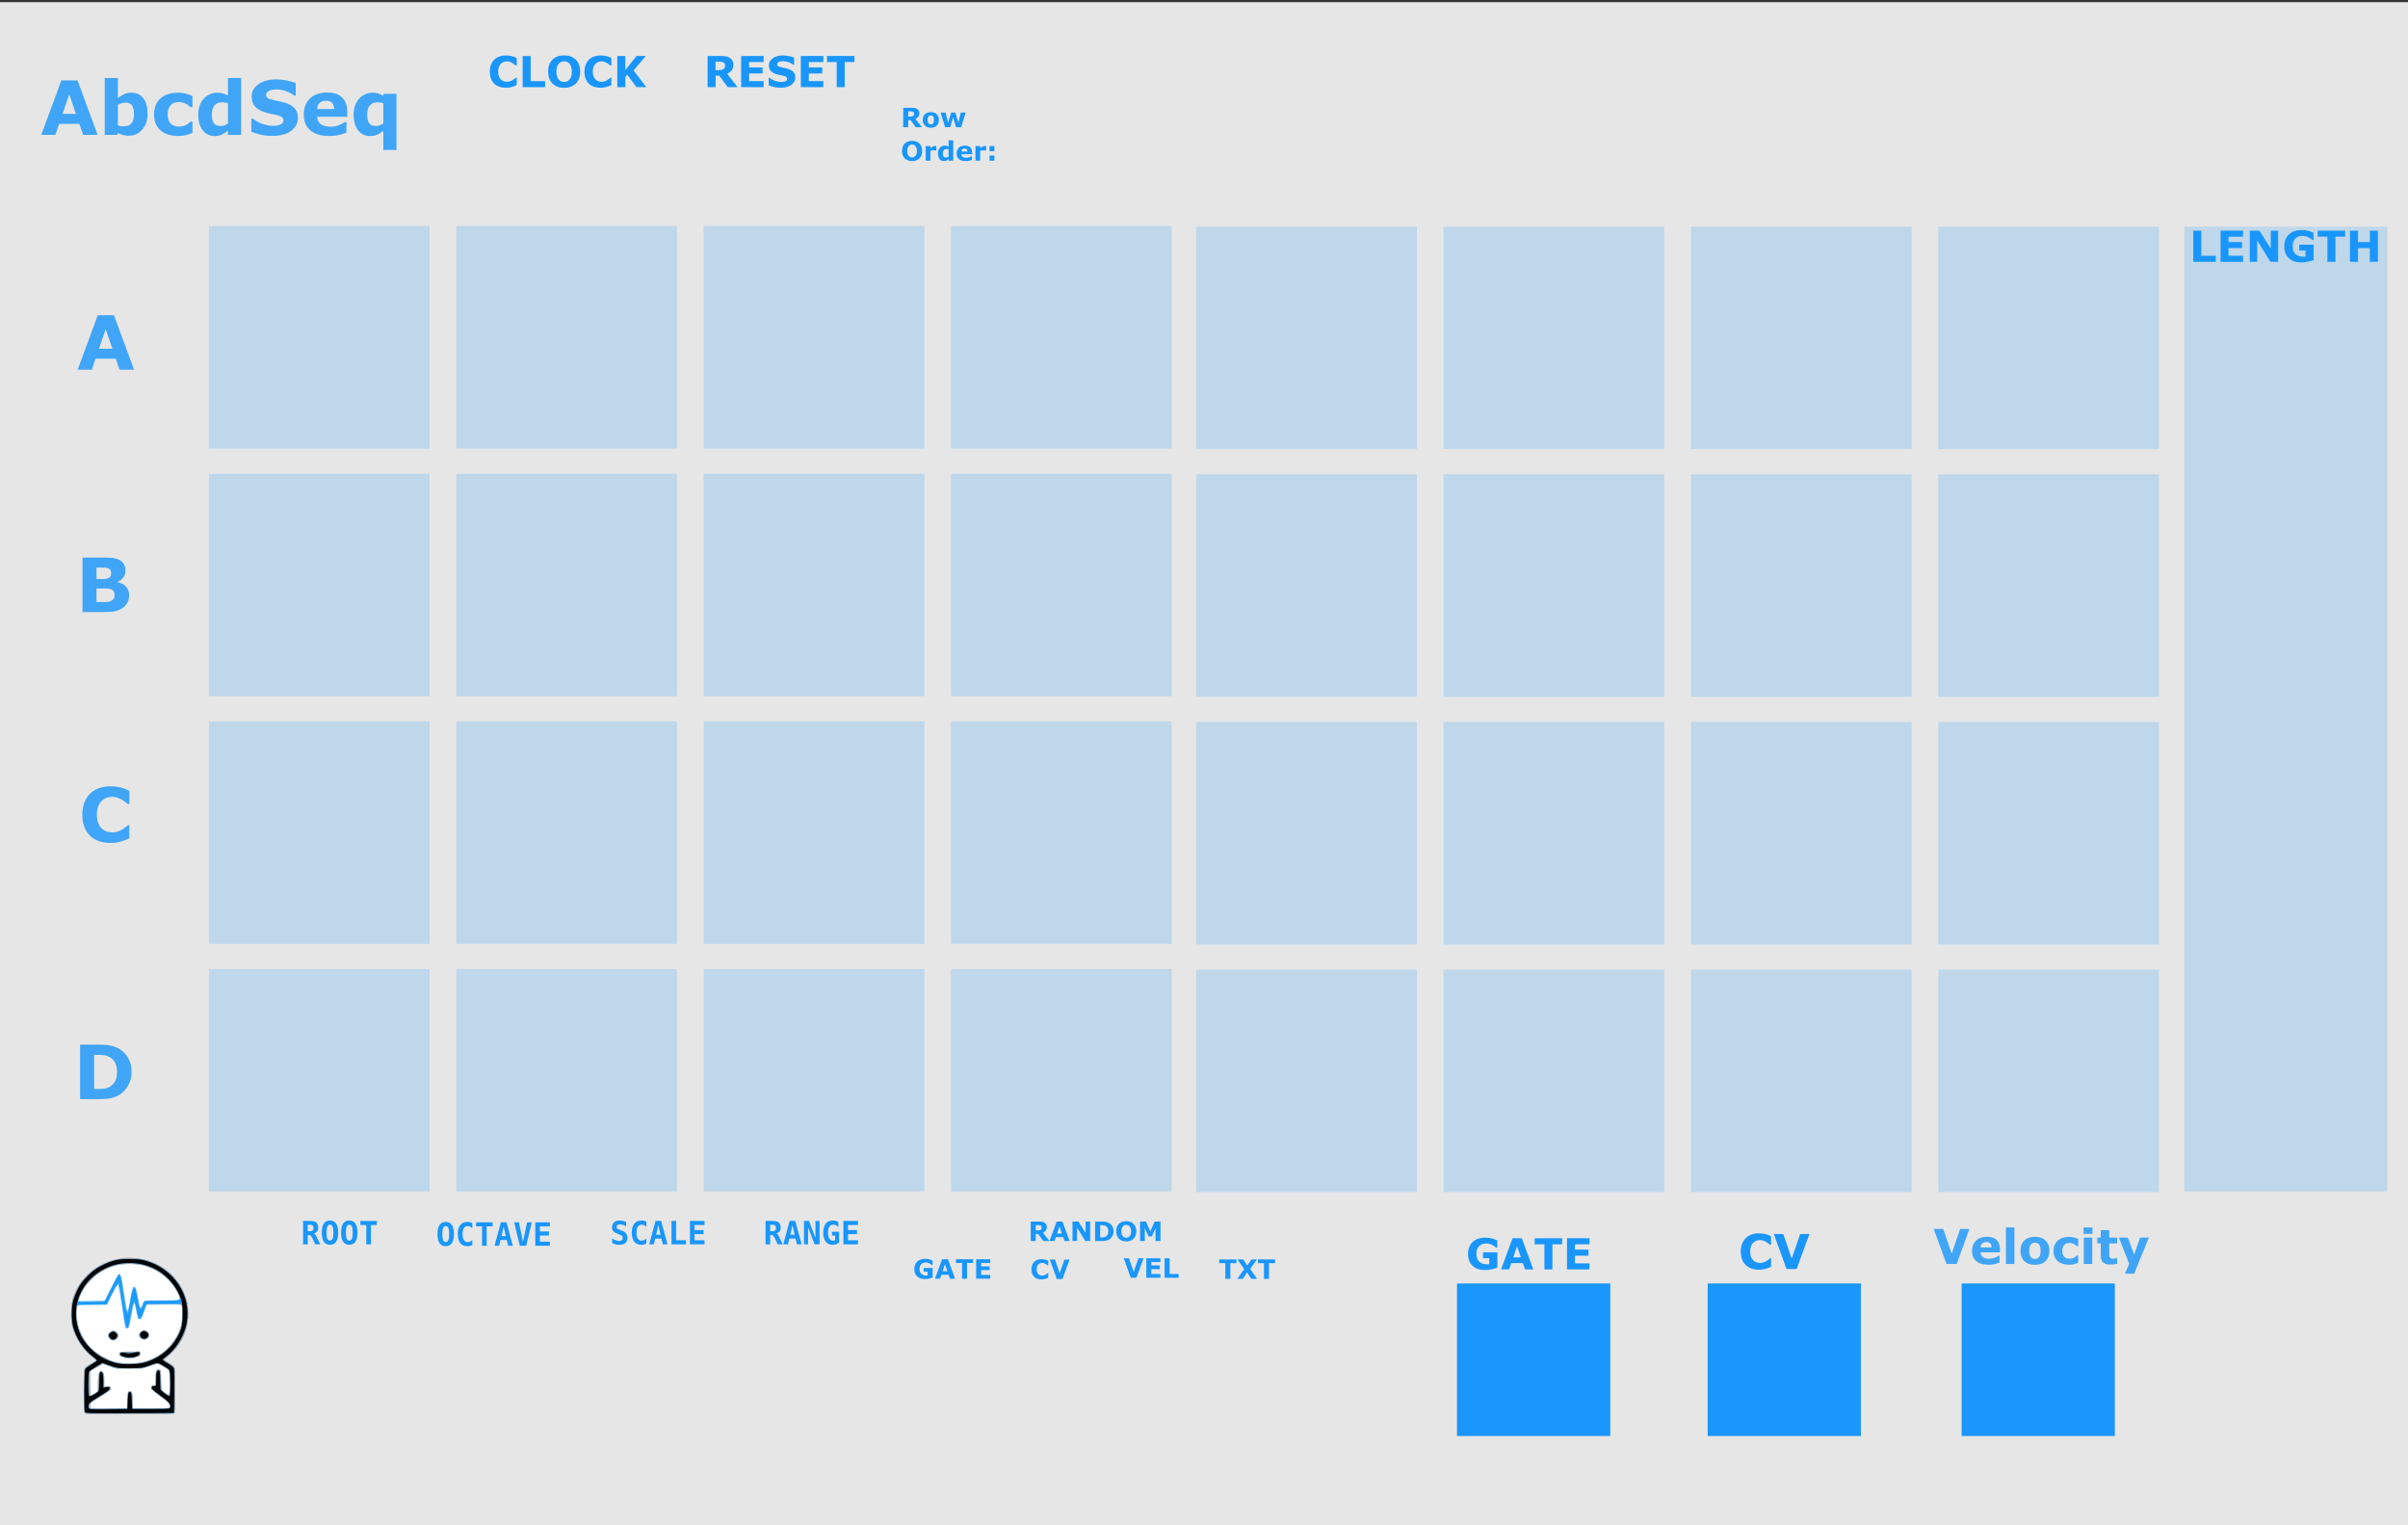 <?xml version="1.0" encoding="UTF-8" standalone="no"?>
<svg
   width="600"
   height="380"
   viewBox="0 0 158.75 100.542"
   version="1.1"
   id="svg12553"
   inkscape:version="1.3.2 (091e20e, 2023-11-25)"
   sodipodi:docname="AbcdSeq.svg"
   xmlns:inkscape="http://www.inkscape.org/namespaces/inkscape"
   xmlns:sodipodi="http://sodipodi.sourceforge.net/DTD/sodipodi-0.dtd"
   xmlns="http://www.w3.org/2000/svg"
   xmlns:svg="http://www.w3.org/2000/svg"
   xmlns:rdf="http://www.w3.org/1999/02/22-rdf-syntax-ns#"
   xmlns:cc="http://creativecommons.org/ns#"
   xmlns:dc="http://purl.org/dc/elements/1.1/">
  <rect x="0" y="0" width="158.75" height="100.542" fill="#333333" stroke="none"/>
  <defs
     id="defs12547" />
  <sodipodi:namedview
     id="base"
     pagecolor="#ffffff"
     bordercolor="#666666"
     borderopacity="1.0"
     inkscape:pageopacity="0.0"
     inkscape:pageshadow="2"
     inkscape:zoom="4.5448321"
     inkscape:cx="285.70912"
     inkscape:cy="33.00452"
     inkscape:document-units="px"
     inkscape:current-layer="layer1"
     showgrid="true"
     fit-margin-top="0"
     fit-margin-left="0"
     fit-margin-right="0"
     fit-margin-bottom="0"
     units="px"
     inkscape:window-width="1904"
     inkscape:window-height="1127"
     inkscape:window-x="1104"
     inkscape:window-y="359"
     inkscape:window-maximized="0"
     inkscape:snap-grids="false"
     showguides="false"
     inkscape:snap-others="false"
     inkscape:snap-nodes="false"
     inkscape:snap-global="false"
     inkscape:document-rotation="0"
     inkscape:showpageshadow="2"
     inkscape:pagecheckerboard="0"
     inkscape:deskcolor="#d1d1d1">
    <inkscape:grid
       type="xygrid"
       id="grid12870"
       originx="-20.373"
       originy="84.667"
       spacingy="1"
       spacingx="1"
       units="px"
       visible="true" />
  </sodipodi:namedview>
  <g
     inkscape:label="Layer 1"
     inkscape:groupmode="layer"
     id="layer1"
     transform="translate(-26.543,-161.307)">
    <path
       inkscape:connector-curvature="0"
       id="path33453"
       d="M 26.543,161.452 H 185.293 v 100.396 H 26.543 Z m 0,0"
       style="fill:#e6e6e6;fill-opacity:1;fill-rule:nonzero;stroke:none;stroke-width:0.372" />
    <path
       id="rect1298"
       style="fill:#bed7ea;fill-opacity:1;stroke:none;stroke-width:0.297;stroke-miterlimit:4;stroke-dasharray:none;stroke-dashoffset:0;stroke-opacity:1"
       d="m 40.314,176.21 h 14.549 v 14.663 H 40.314 Z" />
    <path
       id="rect1358"
       style="fill:#bed7ea;fill-opacity:1;stroke:none;stroke-width:0.297;stroke-miterlimit:4;stroke-dasharray:none;stroke-dashoffset:0;stroke-opacity:1"
       d="m 56.623,176.21 h 14.549 v 14.663 H 56.623 Z" />
    <path
       id="rect1440"
       style="fill:#bed7ea;fill-opacity:1;stroke:none;stroke-width:0.297;stroke-miterlimit:4;stroke-dasharray:none;stroke-dashoffset:0;stroke-opacity:1"
       d="m 72.932,176.21 h 14.549 v 14.663 H 72.932 Z" />
    <path
       id="rect1442"
       style="fill:#bed7ea;fill-opacity:1;stroke:none;stroke-width:0.297;stroke-miterlimit:4;stroke-dasharray:none;stroke-dashoffset:0;stroke-opacity:1"
       d="m 89.241,176.21 h 14.549 v 14.663 H 89.241 Z" />
    <g
       transform="matrix(0.59,0,0,0.599,15.569,97.673)"
       id="layer1-7"
       inkscape:label="Layer 1">
      <rect
         y="256.127"
         x="29.52"
         height="1.654"
         width="7.276"
         id="rect823"
         style="fill:#ffffff;fill-opacity:1;stroke:none;stroke-width:0.711;stroke-miterlimit:4;stroke-dasharray:none;stroke-opacity:1" />
      <rect
         y="256.573"
         x="28.644"
         height="0.512"
         width="9.08"
         id="rect821"
         style="fill:#ffffff;fill-opacity:1;stroke:none;stroke-width:0.177;stroke-miterlimit:4;stroke-dasharray:none;stroke-opacity:1" />
      <ellipse
         ry="5.87"
         rx="6.197"
         cy="250.787"
         cx="33.068"
         id="path817"
         style="fill:#ffffff;fill-opacity:1;stroke:none;stroke-width:0.295;stroke-miterlimit:4;stroke-dasharray:none;stroke-opacity:1" />
      <rect
         y="257.086"
         x="28.265"
         height="4.303"
         width="9.542"
         id="rect819"
         style="fill:#ffffff;fill-opacity:1;stroke:none;stroke-width:0.237;stroke-miterlimit:4;stroke-dasharray:none;stroke-opacity:1" />
      <path
         style="fill:#54b6fc;stroke-width:0.434"
         d="m 28.04,261.678 c -0.056,-0.105 -0.091,-1.053 -0.091,-2.469 0,-2.628 -0.065,-2.41 0.869,-2.923 0.298,-0.164 0.542,-0.323 0.542,-0.354 0,-0.031 -0.162,-0.168 -0.361,-0.306 -1.028,-0.712 -2.014,-2.178 -2.339,-3.476 -0.201,-0.804 -0.134,-2.391 0.135,-3.177 1.033,-3.025 4.386,-4.855 7.662,-4.182 2.136,0.439 3.833,1.772 4.691,3.685 0.362,0.807 0.484,1.414 0.482,2.393 -0.004,1.763 -0.804,3.401 -2.222,4.55 -0.255,0.206 -0.463,0.406 -0.463,0.444 0,0.038 0.189,0.176 0.419,0.308 0.881,0.502 0.816,0.261 0.816,3.029 0,1.777 -0.029,2.465 -0.106,2.542 -0.08,0.08 -1.316,0.106 -5.024,0.106 -4.772,0 -4.921,-0.006 -5.009,-0.171 z m 4.778,-1.341 c 0.02,-0.721 0.054,-0.913 0.172,-0.987 0.106,-0.067 0.185,-0.06 0.287,0.024 0.11,0.091 0.14,0.3 0.14,0.987 v 0.871 h 2.031 c 1.726,0 2.039,-0.019 2.082,-0.132 0.119,-0.309 -0.084,-0.549 -1.049,-1.236 -0.807,-0.575 -0.992,-0.748 -0.992,-0.926 0,-0.173 0.051,-0.224 0.243,-0.246 l 0.243,-0.028 v -0.727 c 0,-0.823 0.113,-1.085 0.426,-0.986 0.182,0.058 0.192,0.111 0.193,1.091 6.9e-4,0.567 0.031,1.072 0.066,1.123 0.107,0.154 0.691,0.569 0.801,0.569 0.073,0 0.102,-0.378 0.102,-1.309 0,-1.485 0.045,-1.383 -0.823,-1.868 l -0.514,-0.287 -0.896,0.299 c -0.87,0.29 -0.938,0.299 -2.308,0.299 -1.356,-2.1e-4 -1.442,-0.011 -2.178,-0.274 l -0.766,-0.274 -0.711,0.401 -0.711,0.401 v 1.351 c 0,0.743 0.023,1.351 0.05,1.351 0.028,0 0.226,-0.103 0.441,-0.229 l 0.391,-0.229 0.001,-0.896 c 0.002,-1.148 0.206,-1.601 0.562,-1.246 0.109,0.108 0.143,0.319 0.143,0.88 v 0.738 l 0.291,-0.047 c 0.315,-0.051 0.543,0.116 0.459,0.335 -0.026,0.068 -0.562,0.432 -1.192,0.81 -1.114,0.668 -1.145,0.695 -1.145,0.991 v 0.304 h 2.069 2.069 z m 2.265,-4.357 c 1.82,-0.609 3.301,-2.14 3.754,-3.881 0.142,-0.544 0.182,-2.033 0.061,-2.224 -0.055,-0.086 -0.514,-0.106 -1.993,-0.088 l -1.922,0.024 -0.286,0.794 c -0.25,0.695 -0.312,0.794 -0.495,0.794 -0.194,0 -0.22,-0.059 -0.362,-0.827 -0.233,-1.261 -0.264,-1.241 -0.55,0.35 -0.251,1.396 -0.283,1.491 -0.499,1.491 -0.209,0 -0.198,0.045 -0.591,-2.595 -0.18,-1.209 -0.367,-2.211 -0.415,-2.227 -0.049,-0.016 -0.346,0.477 -0.661,1.095 l -0.573,1.124 -1.65,0.024 -1.65,0.024 -0.06,0.318 c -0.101,0.538 0.021,1.633 0.256,2.31 0.481,1.383 1.462,2.473 2.839,3.154 1.07,0.529 1.688,0.657 2.999,0.618 0.871,-0.027 1.19,-0.075 1.799,-0.279 z m -2.582,-0.346 c -0.501,-0.142 -0.612,-0.231 -0.569,-0.456 0.028,-0.144 0.13,-0.166 0.868,-0.179 0.46,-0.008 0.975,-0.028 1.145,-0.044 0.276,-0.024 0.311,-0.006 0.335,0.202 0.023,0.197 -0.025,0.252 -0.329,0.374 -0.523,0.209 -0.966,0.241 -1.451,0.103 z m -1.642,-2.075 c -0.097,-0.097 -0.176,-0.256 -0.176,-0.353 0,-0.245 0.308,-0.529 0.573,-0.529 0.265,0 0.573,0.285 0.573,0.529 0,0.245 -0.308,0.529 -0.573,0.529 -0.121,0 -0.3,-0.079 -0.397,-0.176 z m 3.44,-0.088 c -0.233,-0.233 -0.223,-0.403 0.04,-0.665 0.244,-0.243 0.33,-0.26 0.605,-0.115 0.242,0.127 0.322,0.246 0.324,0.48 0.003,0.434 -0.637,0.632 -0.969,0.3 z m -1.151,-4.277 c 0.297,-1.786 0.576,-1.832 0.875,-0.145 0.098,0.551 0.197,1.021 0.221,1.045 0.083,0.083 0.212,-0.061 0.273,-0.303 0.117,-0.466 0.107,-0.464 2.177,-0.464 2.189,0 2.147,0.016 1.846,-0.665 -0.655,-1.482 -2.161,-2.712 -3.888,-3.177 -0.774,-0.209 -2.315,-0.214 -3.087,-0.011 -1.863,0.489 -3.434,1.84 -4.062,3.493 l -0.172,0.453 1.478,-0.024 1.478,-0.024 0.706,-1.385 c 0.388,-0.762 0.755,-1.435 0.816,-1.496 0.245,-0.245 0.364,0.125 0.643,1.997 0.152,1.018 0.297,1.885 0.322,1.926 0.103,0.166 0.193,-0.126 0.374,-1.219 z"
         id="path4012-8"
         inkscape:connector-curvature="0" />
      <path
         style="fill:#a0a0a0;stroke-width:0.434"
         d="m 28.04,261.678 c -0.056,-0.105 -0.091,-1.053 -0.091,-2.469 0,-2.628 -0.065,-2.41 0.869,-2.923 0.298,-0.164 0.542,-0.323 0.542,-0.354 0,-0.031 -0.162,-0.168 -0.361,-0.306 -1.028,-0.712 -2.014,-2.178 -2.339,-3.476 -0.201,-0.804 -0.134,-2.391 0.135,-3.177 1.033,-3.025 4.386,-4.855 7.662,-4.182 2.136,0.439 3.833,1.772 4.691,3.685 0.362,0.807 0.484,1.414 0.482,2.393 -0.004,1.763 -0.804,3.401 -2.222,4.55 -0.255,0.206 -0.463,0.406 -0.463,0.444 0,0.038 0.189,0.176 0.419,0.308 0.881,0.502 0.816,0.261 0.816,3.029 0,1.777 -0.029,2.465 -0.106,2.542 -0.08,0.08 -1.316,0.106 -5.024,0.106 -4.772,0 -4.921,-0.006 -5.009,-0.171 z m 4.778,-1.341 c 0.02,-0.721 0.054,-0.913 0.172,-0.987 0.106,-0.067 0.185,-0.06 0.287,0.024 0.11,0.091 0.14,0.3 0.14,0.987 v 0.871 h 2.031 c 1.726,0 2.039,-0.019 2.082,-0.132 0.119,-0.309 -0.084,-0.549 -1.049,-1.236 -0.807,-0.575 -0.992,-0.748 -0.992,-0.926 0,-0.173 0.051,-0.224 0.243,-0.246 l 0.243,-0.028 v -0.727 c 0,-0.823 0.113,-1.085 0.426,-0.986 0.182,0.058 0.192,0.111 0.193,1.091 6.9e-4,0.567 0.031,1.072 0.066,1.123 0.107,0.154 0.691,0.569 0.801,0.569 0.073,0 0.102,-0.378 0.102,-1.309 0,-1.485 0.045,-1.383 -0.823,-1.868 l -0.514,-0.287 -0.896,0.299 c -0.87,0.29 -0.938,0.299 -2.308,0.299 -1.356,-2.1e-4 -1.442,-0.011 -2.178,-0.274 l -0.766,-0.274 -0.711,0.401 -0.711,0.401 v 1.351 c 0,0.743 0.023,1.351 0.05,1.351 0.028,0 0.226,-0.103 0.441,-0.229 l 0.391,-0.229 0.001,-0.896 c 0.002,-1.148 0.206,-1.601 0.562,-1.246 0.109,0.108 0.143,0.319 0.143,0.88 v 0.738 l 0.291,-0.047 c 0.315,-0.051 0.543,0.116 0.459,0.335 -0.026,0.068 -0.562,0.432 -1.192,0.81 -1.114,0.668 -1.145,0.695 -1.145,0.991 v 0.304 h 2.069 2.069 z m 2.265,-4.357 c 1.404,-0.47 2.641,-1.501 3.294,-2.744 0.429,-0.817 0.595,-1.49 0.594,-2.407 -0.002,-1.268 0.206,-1.15 -2.032,-1.15 -1.443,0 -1.943,0.028 -1.996,0.11 -0.039,0.061 -0.191,0.427 -0.338,0.815 -0.382,1.01 -0.497,0.979 -0.708,-0.195 -0.249,-1.385 -0.37,-1.312 -0.675,0.409 -0.236,1.333 -0.338,1.629 -0.503,1.458 -0.044,-0.046 -0.224,-1.076 -0.399,-2.289 -0.378,-2.616 -0.375,-2.602 -0.516,-2.602 -0.061,0 -0.377,0.536 -0.703,1.191 l -0.593,1.191 h -1.627 -1.627 l -0.061,0.409 c -0.234,1.56 0.483,3.428 1.762,4.586 0.633,0.573 1.869,1.215 2.698,1.401 0.934,0.209 2.512,0.125 3.431,-0.182 z m -2.582,-0.346 c -0.501,-0.142 -0.612,-0.231 -0.569,-0.456 0.028,-0.144 0.13,-0.166 0.868,-0.179 0.46,-0.008 0.975,-0.028 1.145,-0.044 0.276,-0.024 0.311,-0.006 0.335,0.202 0.023,0.197 -0.025,0.252 -0.329,0.374 -0.523,0.209 -0.966,0.241 -1.451,0.103 z m -1.642,-2.075 c -0.097,-0.097 -0.176,-0.256 -0.176,-0.353 0,-0.245 0.308,-0.529 0.573,-0.529 0.265,0 0.573,0.285 0.573,0.529 0,0.245 -0.308,0.529 -0.573,0.529 -0.121,0 -0.3,-0.079 -0.397,-0.176 z m 3.44,-0.088 c -0.233,-0.233 -0.223,-0.403 0.04,-0.665 0.244,-0.243 0.33,-0.26 0.605,-0.115 0.242,0.127 0.322,0.246 0.324,0.48 0.003,0.434 -0.637,0.632 -0.969,0.3 z m -1.098,-4.102 c 0.212,-1.21 0.334,-1.553 0.495,-1.384 0.033,0.034 0.152,0.578 0.265,1.209 0.233,1.298 0.344,1.421 0.618,0.684 l 0.173,-0.463 h 1.973 c 1.085,0 1.992,-0.032 2.016,-0.07 0.08,-0.13 -0.357,-1.059 -0.774,-1.642 -0.728,-1.02 -1.982,-1.859 -3.316,-2.219 -0.774,-0.209 -2.315,-0.214 -3.087,-0.011 -1.085,0.285 -1.999,0.809 -2.786,1.596 -0.677,0.678 -1.199,1.509 -1.403,2.235 l -0.056,0.199 1.439,-9.8e-4 c 0.791,-6.2e-4 1.484,-0.031 1.539,-0.066 0.055,-0.035 0.422,-0.71 0.816,-1.498 0.672,-1.345 0.811,-1.547 0.929,-1.356 0.026,0.043 0.17,0.925 0.319,1.962 0.278,1.931 0.382,2.372 0.527,2.228 0.045,-0.045 0.185,-0.675 0.312,-1.402 z"
         id="path4010-0"
         inkscape:connector-curvature="0" />
      <path
         style="fill:#179cfd;stroke-width:0.434"
         d="m 28.084,261.621 c -0.093,-0.243 -0.061,-4.534 0.036,-4.715 0.049,-0.092 0.367,-0.329 0.706,-0.527 0.339,-0.198 0.616,-0.396 0.616,-0.441 0,-0.045 -0.225,-0.251 -0.501,-0.459 -1.007,-0.76 -1.863,-2.054 -2.183,-3.301 -0.176,-0.689 -0.179,-2.04 -0.005,-2.725 0.073,-0.289 0.298,-0.863 0.5,-1.275 0.293,-0.599 0.519,-0.902 1.124,-1.507 0.628,-0.628 0.899,-0.827 1.594,-1.168 1.207,-0.593 1.759,-0.719 3.131,-0.714 0.807,0.002 1.312,0.05 1.705,0.157 3.201,0.88 5.195,3.814 4.654,6.848 -0.248,1.393 -1.242,2.983 -2.337,3.742 -0.199,0.138 -0.361,0.283 -0.361,0.323 0,0.04 0.277,0.234 0.617,0.432 0.393,0.23 0.634,0.431 0.664,0.555 0.026,0.107 0.036,1.247 0.023,2.532 l -0.025,2.337 -4.951,0.022 c -4.458,0.021 -4.956,0.008 -5.005,-0.117 z m 4.797,-1.272 c 0.041,-0.853 0.058,-0.926 0.22,-0.926 0.162,0 0.18,0.073 0.22,0.926 l 0.044,0.926 h 2.115 c 1.979,0 2.117,-0.011 2.146,-0.161 0.074,-0.385 -0.088,-0.582 -1.039,-1.263 -0.532,-0.381 -0.989,-0.746 -1.015,-0.811 -0.071,-0.177 0.026,-0.279 0.267,-0.279 0.212,0 0.215,-0.011 0.215,-0.783 0,-0.578 0.034,-0.811 0.128,-0.89 0.248,-0.205 0.313,-0.006 0.313,0.965 0,0.527 0.024,1.02 0.053,1.096 0.076,0.197 0.896,0.781 1.003,0.715 0.137,-0.085 0.118,-2.71 -0.02,-2.883 -0.061,-0.076 -0.366,-0.285 -0.679,-0.465 -0.638,-0.367 -0.665,-0.367 -1.68,0.011 -0.62,0.23 -0.749,0.246 -2.073,0.248 -1.368,0.002 -1.436,-0.006 -2.23,-0.283 l -0.819,-0.286 -0.707,0.411 c -0.389,0.226 -0.745,0.481 -0.791,0.567 -0.046,0.086 -0.083,0.715 -0.083,1.399 0,0.998 0.025,1.253 0.126,1.292 0.157,0.06 0.906,-0.369 1.022,-0.587 0.047,-0.088 0.086,-0.578 0.086,-1.088 0,-0.958 0.09,-1.207 0.322,-0.89 0.077,0.105 0.119,0.42 0.119,0.896 v 0.734 l 0.361,-0.058 c 0.341,-0.055 0.359,-0.047 0.331,0.15 -0.023,0.161 -0.281,0.355 -1.149,0.866 -1.146,0.674 -1.302,0.842 -1.171,1.254 0.052,0.163 0.145,0.169 2.186,0.147 l 2.132,-0.024 z m 2.161,-4.262 c 1.77,-0.58 3.168,-1.903 3.761,-3.559 0.192,-0.537 0.328,-2.182 0.217,-2.624 l -0.057,-0.226 h -1.977 c -1.485,0 -1.995,0.027 -2.049,0.11 -0.039,0.06 -0.191,0.427 -0.338,0.815 -0.382,1.01 -0.497,0.979 -0.708,-0.195 -0.249,-1.385 -0.37,-1.312 -0.675,0.409 -0.236,1.333 -0.338,1.629 -0.503,1.458 -0.044,-0.046 -0.224,-1.076 -0.399,-2.289 -0.378,-2.616 -0.375,-2.602 -0.516,-2.602 -0.061,0 -0.377,0.536 -0.703,1.191 l -0.593,1.191 h -1.629 c -1.902,0 -1.811,-0.05 -1.811,0.994 0,0.804 0.255,1.837 0.633,2.561 0.424,0.814 1.61,1.96 2.461,2.378 1.097,0.54 1.794,0.687 3.08,0.65 0.893,-0.024 1.237,-0.075 1.808,-0.262 z m -2.425,-0.514 c -0.479,-0.107 -0.704,-0.288 -0.55,-0.441 0.076,-0.077 0.232,-0.081 0.586,-0.016 0.357,0.065 0.6,0.057 0.936,-0.029 0.482,-0.123 0.615,-0.099 0.615,0.114 0,0.289 -0.958,0.514 -1.587,0.373 z m -1.706,-2.087 c -0.19,-0.21 -0.185,-0.394 0.015,-0.575 0.233,-0.211 0.518,-0.18 0.685,0.074 0.134,0.204 0.134,0.237 0,0.441 -0.172,0.262 -0.492,0.289 -0.7,0.059 z m 3.422,-0.141 c -0.271,-0.414 0.199,-0.82 0.626,-0.54 0.247,0.162 0.279,0.415 0.078,0.616 -0.208,0.208 -0.541,0.172 -0.703,-0.076 z m -1.138,-3.976 c 0.212,-1.21 0.334,-1.553 0.495,-1.384 0.033,0.034 0.152,0.578 0.265,1.209 0.233,1.298 0.344,1.421 0.618,0.685 l 0.172,-0.461 2.001,-0.024 c 2.353,-0.028 2.281,0.016 1.724,-1.058 -0.43,-0.828 -1.435,-1.853 -2.28,-2.322 -3.036,-1.688 -6.967,-0.617 -8.491,2.311 -0.206,0.395 -0.374,0.822 -0.374,0.948 v 0.229 l 1.433,-9.7e-4 c 0.788,-6e-4 1.478,-0.031 1.533,-0.066 0.055,-0.035 0.422,-0.71 0.816,-1.498 0.672,-1.344 0.811,-1.547 0.929,-1.356 0.026,0.043 0.17,0.925 0.319,1.962 0.278,1.931 0.382,2.372 0.527,2.228 0.045,-0.045 0.185,-0.675 0.312,-1.402 z"
         id="path4008-4"
         inkscape:connector-curvature="0" />
      <path
         style="fill:#050505;fill-opacity:1;stroke-width:0.434"
         d="m 28.084,261.621 c -0.093,-0.243 -0.061,-4.534 0.036,-4.715 0.049,-0.092 0.367,-0.329 0.706,-0.527 0.339,-0.198 0.616,-0.396 0.616,-0.441 0,-0.045 -0.225,-0.251 -0.501,-0.459 -1.007,-0.76 -1.863,-2.054 -2.183,-3.301 -0.176,-0.689 -0.179,-2.04 -0.005,-2.725 0.073,-0.289 0.298,-0.863 0.5,-1.275 0.293,-0.599 0.519,-0.902 1.124,-1.507 0.628,-0.628 0.899,-0.827 1.594,-1.168 1.207,-0.593 1.759,-0.719 3.131,-0.714 0.807,0.002 1.312,0.05 1.705,0.157 3.201,0.88 5.195,3.814 4.654,6.848 -0.248,1.393 -1.242,2.983 -2.337,3.742 -0.199,0.138 -0.361,0.283 -0.361,0.323 0,0.04 0.277,0.234 0.617,0.432 0.393,0.23 0.634,0.431 0.664,0.555 0.026,0.107 0.036,1.247 0.023,2.532 l -0.025,2.337 -4.951,0.022 c -4.458,0.021 -4.956,0.008 -5.005,-0.117 z m 4.797,-1.272 c 0.041,-0.853 0.058,-0.926 0.22,-0.926 0.162,0 0.18,0.073 0.22,0.926 l 0.044,0.926 h 2.115 c 1.979,0 2.117,-0.011 2.146,-0.161 0.074,-0.385 -0.088,-0.582 -1.039,-1.263 -0.532,-0.381 -0.989,-0.746 -1.015,-0.811 -0.071,-0.177 0.026,-0.279 0.267,-0.279 0.212,0 0.215,-0.011 0.215,-0.783 0,-0.578 0.034,-0.811 0.128,-0.89 0.248,-0.205 0.313,-0.006 0.313,0.965 0,0.527 0.024,1.02 0.053,1.096 0.076,0.197 0.896,0.781 1.003,0.715 0.137,-0.085 0.118,-2.71 -0.02,-2.883 -0.061,-0.076 -0.366,-0.285 -0.679,-0.465 -0.638,-0.367 -0.665,-0.367 -1.68,0.011 -0.62,0.23 -0.749,0.246 -2.073,0.248 -1.368,0.002 -1.436,-0.006 -2.23,-0.283 l -0.819,-0.286 -0.707,0.411 c -0.389,0.226 -0.745,0.481 -0.791,0.567 -0.046,0.086 -0.083,0.715 -0.083,1.399 0,0.998 0.025,1.253 0.126,1.292 0.157,0.06 0.906,-0.369 1.022,-0.587 0.047,-0.088 0.086,-0.578 0.086,-1.088 0,-0.958 0.09,-1.207 0.322,-0.89 0.077,0.105 0.119,0.42 0.119,0.896 v 0.734 l 0.361,-0.058 c 0.341,-0.055 0.359,-0.047 0.331,0.15 -0.023,0.161 -0.281,0.355 -1.149,0.866 -1.146,0.674 -1.302,0.842 -1.171,1.254 0.052,0.163 0.145,0.169 2.186,0.147 l 2.132,-0.024 z m 2.161,-4.262 c 1.798,-0.589 3.232,-1.974 3.805,-3.675 0.213,-0.633 0.222,-2.367 0.016,-3.1 -0.357,-1.268 -1.453,-2.621 -2.673,-3.299 -2.478,-1.377 -5.597,-0.959 -7.542,1.011 -1.634,1.655 -2.028,4.114 -0.994,6.203 0.444,0.898 1.577,2.017 2.501,2.471 1.097,0.54 1.794,0.687 3.08,0.65 0.893,-0.024 1.237,-0.076 1.808,-0.262 z m -2.425,-0.514 c -0.479,-0.107 -0.704,-0.288 -0.55,-0.441 0.076,-0.077 0.232,-0.081 0.586,-0.016 0.357,0.065 0.6,0.057 0.936,-0.029 0.482,-0.123 0.615,-0.099 0.615,0.114 0,0.289 -0.958,0.514 -1.587,0.373 z m -1.706,-2.087 c -0.19,-0.21 -0.185,-0.394 0.015,-0.575 0.233,-0.211 0.518,-0.18 0.685,0.074 0.134,0.204 0.134,0.237 0,0.441 -0.172,0.262 -0.492,0.289 -0.7,0.059 z m 3.422,-0.141 c -0.271,-0.414 0.199,-0.82 0.626,-0.54 0.247,0.162 0.279,0.415 0.078,0.616 -0.208,0.208 -0.541,0.172 -0.703,-0.076 z"
         id="path4006-5"
         inkscape:connector-curvature="0" />
    </g>
    <g
       aria-label="ROOT"
       style="font-style:normal;font-variant:normal;font-weight:bold;font-stretch:normal;font-size:2.117px;line-height:1.25;font-family:monospace;-inkscape-font-specification:'monospace, Bold';font-variant-ligatures:normal;font-variant-caps:normal;font-variant-numeric:normal;font-feature-settings:normal;text-align:start;letter-spacing:0px;word-spacing:0px;writing-mode:lr-tb;text-anchor:start;fill:#1996fc;fill-opacity:1;stroke:none;stroke-width:0.265"
       id="text920"
       transform="translate(1.058,-1.058)">
      <path
         d="m 46.163,243.657 q 0.045,0.009 0.079,0.043 0.034,0.033 0.083,0.13 l 0.279,0.555 h -0.335 l -0.186,-0.39 q -0.008,-0.017 -0.022,-0.045 -0.082,-0.175 -0.192,-0.175 h -0.097 v 0.61 h -0.305 v -1.543 h 0.44 q 0.298,0 0.427,0.105 0.13,0.105 0.13,0.343 0,0.159 -0.078,0.253 -0.078,0.094 -0.223,0.113 z m -0.392,-0.558 v 0.421 h 0.144 q 0.125,0 0.179,-0.049 0.055,-0.05 0.055,-0.162 0,-0.113 -0.054,-0.161 -0.054,-0.049 -0.18,-0.049 z"
         style="font-style:normal;font-variant:normal;font-weight:bold;font-stretch:normal;font-size:2.117px;font-family:monospace;-inkscape-font-specification:'monospace, Bold';font-variant-ligatures:normal;font-variant-caps:normal;font-variant-numeric:normal;font-feature-settings:normal;text-align:start;writing-mode:lr-tb;text-anchor:start;fill:#1996fc;fill-opacity:1;stroke-width:0.265"
         id="path1002"
         inkscape:connector-curvature="0" />
      <path
         d="m 47.239,243.089 q -0.117,0 -0.171,0.125 -0.054,0.124 -0.054,0.402 0,0.277 0.054,0.402 0.054,0.124 0.171,0.124 0.118,0 0.172,-0.124 0.054,-0.125 0.054,-0.402 0,-0.278 -0.054,-0.402 -0.054,-0.125 -0.172,-0.125 z m -0.542,0.527 q 0,-0.396 0.136,-0.598 0.137,-0.203 0.405,-0.203 0.269,0 0.405,0.203 0.137,0.203 0.137,0.598 0,0.395 -0.137,0.597 -0.136,0.203 -0.405,0.203 -0.268,0 -0.405,-0.203 -0.136,-0.203 -0.136,-0.597 z"
         style="font-style:normal;font-variant:normal;font-weight:bold;font-stretch:normal;font-size:2.117px;font-family:monospace;-inkscape-font-specification:'monospace, Bold';font-variant-ligatures:normal;font-variant-caps:normal;font-variant-numeric:normal;font-feature-settings:normal;text-align:start;writing-mode:lr-tb;text-anchor:start;fill:#1996fc;fill-opacity:1;stroke-width:0.265"
         id="path1004"
         inkscape:connector-curvature="0" />
      <path
         d="m 48.512,243.089 q -0.117,0 -0.171,0.125 -0.054,0.124 -0.054,0.402 0,0.277 0.054,0.402 0.054,0.124 0.171,0.124 0.118,0 0.172,-0.124 0.054,-0.125 0.054,-0.402 0,-0.278 -0.054,-0.402 -0.054,-0.125 -0.172,-0.125 z m -0.542,0.527 q 0,-0.396 0.136,-0.598 0.137,-0.203 0.405,-0.203 0.269,0 0.405,0.203 0.137,0.203 0.137,0.598 0,0.395 -0.137,0.597 -0.136,0.203 -0.405,0.203 -0.268,0 -0.405,-0.203 -0.136,-0.203 -0.136,-0.597 z"
         style="font-style:normal;font-variant:normal;font-weight:bold;font-stretch:normal;font-size:2.117px;font-family:monospace;-inkscape-font-specification:'monospace, Bold';font-variant-ligatures:normal;font-variant-caps:normal;font-variant-numeric:normal;font-feature-settings:normal;text-align:start;writing-mode:lr-tb;text-anchor:start;fill:#1996fc;fill-opacity:1;stroke-width:0.265"
         id="path1006"
         inkscape:connector-curvature="0" />
      <path
         d="m 49.938,244.386 h -0.305 v -1.276 h -0.392 v -0.267 h 1.088 v 0.267 h -0.392 z"
         style="font-style:normal;font-variant:normal;font-weight:bold;font-stretch:normal;font-size:2.117px;font-family:monospace;-inkscape-font-specification:'monospace, Bold';font-variant-ligatures:normal;font-variant-caps:normal;font-variant-numeric:normal;font-feature-settings:normal;text-align:start;writing-mode:lr-tb;text-anchor:start;fill:#1996fc;fill-opacity:1;stroke-width:0.265"
         id="path1008"
         inkscape:connector-curvature="0" />
    </g>
    <g
       aria-label="SCALE"
       style="font-style:normal;font-variant:normal;font-weight:bold;font-stretch:normal;font-size:2.117px;line-height:1.25;font-family:monospace;-inkscape-font-specification:'monospace, Bold';font-variant-ligatures:normal;font-variant-caps:normal;font-variant-numeric:normal;font-feature-settings:normal;text-align:start;letter-spacing:0px;word-spacing:0px;writing-mode:lr-tb;text-anchor:start;fill:#1996fc;fill-opacity:1;stroke:none;stroke-width:0.265"
       id="text924"
       transform="translate(13.229,-1.058)">
      <path
         d="m 54.058,243.709 q -0.23,-0.088 -0.312,-0.184 -0.082,-0.097 -0.082,-0.26 0,-0.21 0.134,-0.33 0.134,-0.12 0.369,-0.12 0.106,0 0.213,0.025 0.106,0.024 0.211,0.071 v 0.298 q -0.098,-0.069 -0.199,-0.105 -0.101,-0.036 -0.201,-0.036 -0.111,0 -0.169,0.044 -0.059,0.044 -0.059,0.127 0,0.064 0.042,0.106 0.043,0.041 0.18,0.092 l 0.131,0.05 q 0.186,0.068 0.274,0.181 0.088,0.113 0.088,0.284 0,0.234 -0.138,0.349 -0.137,0.115 -0.417,0.115 -0.115,0 -0.23,-0.028 -0.115,-0.027 -0.222,-0.081 v -0.315 q 0.122,0.087 0.236,0.129 0.115,0.042 0.226,0.042 0.113,0 0.175,-0.051 0.062,-0.052 0.062,-0.144 0,-0.069 -0.041,-0.121 -0.041,-0.053 -0.12,-0.083 z"
         id="path991"
         inkscape:connector-curvature="0" />
      <path
         d="m 55.922,244.341 q -0.072,0.037 -0.152,0.056 -0.08,0.019 -0.167,0.019 -0.312,0 -0.476,-0.206 -0.164,-0.206 -0.164,-0.594 0,-0.39 0.164,-0.595 0.164,-0.206 0.476,-0.206 0.088,0 0.168,0.019 0.081,0.019 0.151,0.056 v 0.339 q -0.079,-0.072 -0.153,-0.105 -0.073,-0.034 -0.152,-0.034 -0.167,0 -0.253,0.133 -0.085,0.132 -0.085,0.394 0,0.26 0.085,0.394 0.086,0.132 0.253,0.132 0.079,0 0.152,-0.033 0.074,-0.034 0.153,-0.106 z"
         id="path993"
         inkscape:connector-curvature="0" />
      <path
         d="m 56.714,243.122 -0.144,0.631 h 0.288 z m -0.186,-0.279 h 0.373 l 0.417,1.543 h -0.305 l -0.095,-0.381 H 56.51 l -0.093,0.381 h -0.305 z"
         id="path995"
         inkscape:connector-curvature="0" />
      <path
         d="m 57.583,244.386 v -1.543 h 0.305 v 1.274 h 0.652 v 0.269 z"
         id="path997"
         inkscape:connector-curvature="0" />
      <path
         d="m 59.759,244.386 h -0.961 v -1.543 h 0.961 v 0.269 h -0.656 v 0.333 h 0.594 v 0.269 h -0.594 v 0.404 h 0.656 z"
         id="path999"
         inkscape:connector-curvature="0" />
    </g>
    <g
       aria-label="RANGE"
       style="font-style:normal;font-variant:normal;font-weight:bold;font-stretch:normal;font-size:2.117px;line-height:1.25;font-family:monospace;-inkscape-font-specification:'monospace, Bold';font-variant-ligatures:normal;font-variant-caps:normal;font-variant-numeric:normal;font-feature-settings:normal;text-align:start;letter-spacing:0px;word-spacing:0px;writing-mode:lr-tb;text-anchor:start;fill:#1996fc;fill-opacity:1;stroke:none;stroke-width:0.265"
       id="text928"
       transform="translate(13.82,-1.058)">
      <path
         d="m 63.89,243.657 q 0.045,0.009 0.079,0.043 0.034,0.033 0.083,0.13 l 0.279,0.555 H 63.995 l -0.186,-0.39 q -0.008,-0.017 -0.022,-0.045 -0.082,-0.175 -0.192,-0.175 h -0.097 v 0.61 h -0.305 v -1.543 h 0.44 q 0.298,0 0.427,0.105 0.13,0.105 0.13,0.343 0,0.159 -0.078,0.253 -0.078,0.094 -0.223,0.113 z m -0.392,-0.558 v 0.421 h 0.144 q 0.125,0 0.179,-0.049 0.055,-0.05 0.055,-0.162 0,-0.113 -0.054,-0.161 -0.054,-0.049 -0.18,-0.049 z"
         id="path980"
         inkscape:connector-curvature="0" />
      <path
         d="m 64.966,243.122 -0.144,0.631 h 0.288 z m -0.186,-0.279 h 0.373 l 0.417,1.543 h -0.305 l -0.095,-0.381 h -0.408 l -0.093,0.381 h -0.305 z"
         id="path982"
         inkscape:connector-curvature="0" />
      <path
         d="m 65.726,242.843 h 0.328 l 0.43,1.121 v -1.121 h 0.269 v 1.543 h -0.326 l -0.432,-1.121 v 1.121 h -0.269 z"
         id="path984"
         inkscape:connector-curvature="0" />
      <path
         d="m 67.777,244.107 v -0.295 h -0.209 v -0.256 h 0.475 v 0.707 q -0.088,0.075 -0.194,0.115 -0.105,0.038 -0.226,0.038 -0.3,0 -0.463,-0.208 -0.163,-0.209 -0.163,-0.592 0,-0.39 0.164,-0.595 0.165,-0.206 0.476,-0.206 0.093,0 0.183,0.027 0.09,0.026 0.168,0.075 v 0.338 q -0.064,-0.083 -0.148,-0.124 -0.083,-0.042 -0.182,-0.042 -0.174,0 -0.259,0.131 -0.086,0.13 -0.086,0.396 0,0.257 0.083,0.392 0.083,0.134 0.241,0.134 0.048,0 0.083,-0.008 0.035,-0.009 0.057,-0.027 z"
         id="path986"
         inkscape:connector-curvature="0" />
      <path
         d="m 69.284,244.386 h -0.961 v -1.543 h 0.961 v 0.269 h -0.656 v 0.333 h 0.594 v 0.269 h -0.594 v 0.404 h 0.656 z"
         id="path988"
         inkscape:connector-curvature="0" />
    </g>
    <g
       aria-label="OCTAVE"
       style="font-style:normal;font-variant:normal;font-weight:bold;font-stretch:normal;font-size:2.117px;line-height:1.25;font-family:monospace;-inkscape-font-specification:'monospace, Bold';font-variant-ligatures:normal;font-variant-caps:normal;font-variant-numeric:normal;font-feature-settings:normal;text-align:start;letter-spacing:0px;word-spacing:0px;writing-mode:lr-tb;text-anchor:start;fill:#1996fc;fill-opacity:1;stroke:none;stroke-width:0.265"
       id="text2362">
      <path
         d="m 55.928,242.123 q -0.117,0 -0.171,0.125 -0.054,0.124 -0.054,0.402 0,0.277 0.054,0.402 0.054,0.124 0.171,0.124 0.118,0 0.172,-0.124 0.054,-0.125 0.054,-0.402 0,-0.278 -0.054,-0.402 -0.054,-0.125 -0.172,-0.125 z m -0.542,0.527 q 0,-0.396 0.136,-0.598 0.137,-0.203 0.405,-0.203 0.269,0 0.405,0.203 0.137,0.203 0.137,0.598 0,0.395 -0.137,0.597 -0.136,0.203 -0.405,0.203 -0.268,0 -0.405,-0.203 -0.136,-0.203 -0.136,-0.597 z"
         style="font-style:normal;font-variant:normal;font-weight:bold;font-stretch:normal;font-size:2.117px;font-family:monospace;-inkscape-font-specification:'monospace, Bold';font-variant-ligatures:normal;font-variant-caps:normal;font-variant-numeric:normal;font-feature-settings:normal;text-align:start;writing-mode:lr-tb;text-anchor:start;fill:#1996fc;fill-opacity:1;stroke-width:0.265"
         id="path2494" />
      <path
         d="m 57.682,243.376 q -0.072,0.037 -0.152,0.056 -0.08,0.019 -0.167,0.019 -0.312,0 -0.476,-0.206 -0.164,-0.206 -0.164,-0.594 0,-0.39 0.164,-0.595 0.164,-0.206 0.476,-0.206 0.088,0 0.168,0.019 0.081,0.019 0.151,0.056 v 0.339 q -0.079,-0.072 -0.153,-0.105 -0.073,-0.034 -0.152,-0.034 -0.167,0 -0.253,0.133 -0.085,0.132 -0.085,0.394 0,0.26 0.085,0.394 0.086,0.132 0.253,0.132 0.079,0 0.152,-0.033 0.074,-0.034 0.153,-0.106 z"
         style="font-style:normal;font-variant:normal;font-weight:bold;font-stretch:normal;font-size:2.117px;font-family:monospace;-inkscape-font-specification:'monospace, Bold';font-variant-ligatures:normal;font-variant-caps:normal;font-variant-numeric:normal;font-feature-settings:normal;text-align:start;writing-mode:lr-tb;text-anchor:start;fill:#1996fc;fill-opacity:1;stroke-width:0.265"
         id="path2496" />
      <path
         d="m 58.627,243.42 h -0.305 v -1.276 h -0.392 v -0.267 h 1.088 v 0.267 h -0.392 z"
         style="font-style:normal;font-variant:normal;font-weight:bold;font-stretch:normal;font-size:2.117px;font-family:monospace;-inkscape-font-specification:'monospace, Bold';font-variant-ligatures:normal;font-variant-caps:normal;font-variant-numeric:normal;font-feature-settings:normal;text-align:start;writing-mode:lr-tb;text-anchor:start;fill:#1996fc;fill-opacity:1;stroke-width:0.265"
         id="path2498" />
      <path
         d="m 59.748,242.156 -0.144,0.631 h 0.288 z m -0.186,-0.279 h 0.373 l 0.417,1.543 h -0.305 l -0.095,-0.381 h -0.408 l -0.093,0.381 h -0.305 z"
         style="font-style:normal;font-variant:normal;font-weight:bold;font-stretch:normal;font-size:2.117px;font-family:monospace;-inkscape-font-specification:'monospace, Bold';font-variant-ligatures:normal;font-variant-caps:normal;font-variant-numeric:normal;font-feature-settings:normal;text-align:start;writing-mode:lr-tb;text-anchor:start;fill:#1996fc;fill-opacity:1;stroke-width:0.265"
         id="path2500" />
      <path
         d="m 61.021,243.166 0.272,-1.289 h 0.307 l -0.367,1.543 h -0.423 l -0.367,-1.543 h 0.307 z"
         style="font-style:normal;font-variant:normal;font-weight:bold;font-stretch:normal;font-size:2.117px;font-family:monospace;-inkscape-font-specification:'monospace, Bold';font-variant-ligatures:normal;font-variant-caps:normal;font-variant-numeric:normal;font-feature-settings:normal;text-align:start;writing-mode:lr-tb;text-anchor:start;fill:#1996fc;fill-opacity:1;stroke-width:0.265"
         id="path2502" />
      <path
         d="m 62.792,243.42 h -0.961 v -1.543 h 0.961 v 0.269 h -0.656 v 0.333 h 0.594 v 0.269 h -0.594 v 0.404 h 0.656 z"
         style="font-style:normal;font-variant:normal;font-weight:bold;font-stretch:normal;font-size:2.117px;font-family:monospace;-inkscape-font-specification:'monospace, Bold';font-variant-ligatures:normal;font-variant-caps:normal;font-variant-numeric:normal;font-feature-settings:normal;text-align:start;writing-mode:lr-tb;text-anchor:start;fill:#1996fc;fill-opacity:1;stroke-width:0.265"
         id="path2504" />
    </g>
    <g
       aria-label="CLOCK"
       id="text481"
       style="font-style:normal;font-variant:normal;font-weight:bold;font-stretch:normal;font-size:2.822px;line-height:1.25;font-family:sans-serif;-inkscape-font-specification:'sans-serif, Bold';font-variant-ligatures:normal;font-variant-caps:normal;font-variant-numeric:normal;font-variant-east-asian:normal;fill:#1996fc;fill-opacity:1;stroke:none;stroke-width:0.265"
       transform="translate(25.12,-10.004)">
      <path
         d="m 34.762,177.096 q -0.229,0 -0.423,-0.068 -0.193,-0.068 -0.332,-0.201 -0.139,-0.134 -0.216,-0.333 -0.076,-0.2 -0.076,-0.462 0,-0.244 0.073,-0.442 0.073,-0.198 0.212,-0.34 0.134,-0.136 0.331,-0.211 0.198,-0.074 0.433,-0.074 0.13,0 0.233,0.015 0.105,0.014 0.193,0.037 0.092,0.026 0.167,0.059 0.076,0.032 0.132,0.059 v 0.497 h -0.061 q -0.039,-0.033 -0.098,-0.079 -0.058,-0.045 -0.132,-0.09 -0.076,-0.044 -0.164,-0.074 -0.088,-0.03 -0.189,-0.03 -0.112,0 -0.212,0.036 -0.101,0.035 -0.186,0.116 -0.081,0.079 -0.132,0.208 -0.05,0.13 -0.05,0.314 0,0.193 0.054,0.322 0.055,0.13 0.138,0.204 0.084,0.076 0.187,0.109 0.103,0.032 0.204,0.032 0.096,0 0.19,-0.029 0.095,-0.029 0.175,-0.079 0.068,-0.04 0.125,-0.085 0.058,-0.045 0.095,-0.079 h 0.055 v 0.491 q -0.077,0.034 -0.147,0.065 -0.07,0.03 -0.147,0.052 -0.101,0.029 -0.189,0.044 -0.088,0.015 -0.243,0.015 z"
         style="font-style:normal;font-variant:normal;font-weight:bold;font-stretch:normal;font-size:2.822px;font-family:sans-serif;-inkscape-font-specification:'sans-serif, Bold';font-variant-ligatures:normal;font-variant-caps:normal;font-variant-numeric:normal;font-variant-east-asian:normal;fill:#1996fc;fill-opacity:1;stroke-width:0.265"
         id="path522" />
      <path
         d="m 37.359,177.056 h -1.48 v -2.052 h 0.529 v 1.655 h 0.951 z"
         style="font-style:normal;font-variant:normal;font-weight:bold;font-stretch:normal;font-size:2.822px;font-family:sans-serif;-inkscape-font-specification:'sans-serif, Bold';font-variant-ligatures:normal;font-variant-caps:normal;font-variant-numeric:normal;font-variant-east-asian:normal;fill:#1996fc;fill-opacity:1;stroke-width:0.265"
         id="path524" />
      <path
         d="m 39.672,176.031 q 0,0.491 -0.281,0.78 -0.281,0.288 -0.777,0.288 -0.495,0 -0.776,-0.288 -0.281,-0.289 -0.281,-0.78 0,-0.495 0.281,-0.781 0.281,-0.288 0.776,-0.288 0.493,0 0.776,0.288 0.282,0.287 0.282,0.781 z m -0.701,0.52 q 0.077,-0.094 0.114,-0.22 0.037,-0.128 0.037,-0.3 0,-0.185 -0.043,-0.314 -0.043,-0.13 -0.112,-0.209 -0.07,-0.083 -0.163,-0.12 -0.091,-0.037 -0.19,-0.037 -0.101,0 -0.19,0.036 -0.088,0.036 -0.163,0.119 -0.069,0.077 -0.113,0.214 -0.043,0.135 -0.043,0.314 0,0.183 0.041,0.313 0.043,0.128 0.112,0.209 0.069,0.081 0.161,0.12 0.092,0.039 0.194,0.039 0.102,0 0.194,-0.039 0.092,-0.04 0.161,-0.123 z"
         style="font-style:normal;font-variant:normal;font-weight:bold;font-stretch:normal;font-size:2.822px;font-family:sans-serif;-inkscape-font-specification:'sans-serif, Bold';font-variant-ligatures:normal;font-variant-caps:normal;font-variant-numeric:normal;font-variant-east-asian:normal;fill:#1996fc;fill-opacity:1;stroke-width:0.265"
         id="path526" />
      <path
         d="m 41.001,177.096 q -0.229,0 -0.423,-0.068 -0.193,-0.068 -0.332,-0.201 -0.139,-0.134 -0.216,-0.333 -0.076,-0.2 -0.076,-0.462 0,-0.244 0.073,-0.442 0.073,-0.198 0.212,-0.34 0.134,-0.136 0.331,-0.211 0.198,-0.074 0.433,-0.074 0.13,0 0.233,0.015 0.105,0.014 0.193,0.037 0.092,0.026 0.167,0.059 0.076,0.032 0.132,0.059 v 0.497 h -0.061 q -0.039,-0.033 -0.098,-0.079 -0.058,-0.045 -0.132,-0.09 -0.076,-0.044 -0.164,-0.074 -0.088,-0.03 -0.189,-0.03 -0.112,0 -0.212,0.036 -0.101,0.035 -0.186,0.116 -0.081,0.079 -0.132,0.208 -0.05,0.13 -0.05,0.314 0,0.193 0.054,0.322 0.055,0.13 0.138,0.204 0.084,0.076 0.187,0.109 0.103,0.032 0.204,0.032 0.096,0 0.19,-0.029 0.095,-0.029 0.175,-0.079 0.068,-0.04 0.125,-0.085 0.058,-0.045 0.095,-0.079 h 0.055 v 0.491 q -0.077,0.034 -0.147,0.065 -0.07,0.03 -0.147,0.052 -0.101,0.029 -0.189,0.044 -0.088,0.015 -0.243,0.015 z"
         style="font-style:normal;font-variant:normal;font-weight:bold;font-stretch:normal;font-size:2.822px;font-family:sans-serif;-inkscape-font-specification:'sans-serif, Bold';font-variant-ligatures:normal;font-variant-caps:normal;font-variant-numeric:normal;font-variant-east-asian:normal;fill:#1996fc;fill-opacity:1;stroke-width:0.265"
         id="path528" />
      <path
         d="m 44.034,177.056 h -0.649 l -0.613,-0.821 -0.124,0.15 v 0.671 h -0.529 v -2.052 h 0.529 v 0.929 l 0.733,-0.929 h 0.613 l -0.802,0.949 z"
         style="font-style:normal;font-variant:normal;font-weight:bold;font-stretch:normal;font-size:2.822px;font-family:sans-serif;-inkscape-font-specification:'sans-serif, Bold';font-variant-ligatures:normal;font-variant-caps:normal;font-variant-numeric:normal;font-variant-east-asian:normal;fill:#1996fc;fill-opacity:1;stroke-width:0.265"
         id="path530" />
    </g>
    <g
       aria-label="RESET"
       id="text500"
       style="font-style:normal;font-variant:normal;font-weight:bold;font-stretch:normal;font-size:2.822px;line-height:1.25;font-family:sans-serif;-inkscape-font-specification:'sans-serif, Bold';font-variant-ligatures:normal;font-variant-caps:normal;font-variant-numeric:normal;font-variant-east-asian:normal;fill:#1996fc;fill-opacity:1;stroke:none;stroke-width:0.265"
       transform="translate(39.111,-17.259)">
      <path
         d="m 35.232,182.887 q 0,-0.077 -0.032,-0.132 -0.032,-0.055 -0.109,-0.087 -0.054,-0.022 -0.125,-0.026 -0.072,-0.006 -0.167,-0.006 h -0.192 v 0.553 h 0.163 q 0.127,0 0.212,-0.012 0.085,-0.012 0.143,-0.057 0.055,-0.043 0.08,-0.094 0.026,-0.052 0.026,-0.139 z m 0.825,1.424 h -0.646 l -0.559,-0.752 h -0.244 v 0.752 H 34.081 v -2.052 h 0.887 q 0.182,0 0.313,0.021 0.131,0.021 0.245,0.09 0.116,0.069 0.183,0.179 0.069,0.109 0.069,0.274 0,0.227 -0.106,0.371 -0.105,0.143 -0.3,0.238 z"
         style="font-style:normal;font-variant:normal;font-weight:bold;font-stretch:normal;font-size:2.822px;font-family:sans-serif;-inkscape-font-specification:'sans-serif, Bold';font-variant-ligatures:normal;font-variant-caps:normal;font-variant-numeric:normal;font-variant-east-asian:normal;fill:#1996fc;fill-opacity:1;stroke-width:0.265"
         id="path533" />
      <path
         d="m 37.776,184.311 h -1.484 v -2.052 h 1.484 v 0.397 h -0.958 v 0.354 h 0.889 v 0.397 h -0.889 v 0.507 h 0.958 z"
         style="font-style:normal;font-variant:normal;font-weight:bold;font-stretch:normal;font-size:2.822px;font-family:sans-serif;-inkscape-font-specification:'sans-serif, Bold';font-variant-ligatures:normal;font-variant-caps:normal;font-variant-numeric:normal;font-variant-east-asian:normal;fill:#1996fc;fill-opacity:1;stroke-width:0.265"
         id="path535" />
      <path
         d="m 39.863,183.666 q 0,0.303 -0.258,0.493 -0.256,0.189 -0.697,0.189 -0.255,0 -0.445,-0.044 -0.189,-0.045 -0.354,-0.114 v -0.492 h 0.058 q 0.164,0.131 0.367,0.201 0.204,0.07 0.391,0.07 0.048,0 0.127,-0.008 0.079,-0.008 0.128,-0.028 0.061,-0.025 0.099,-0.062 0.04,-0.037 0.04,-0.11 0,-0.068 -0.058,-0.116 -0.057,-0.05 -0.167,-0.076 -0.116,-0.028 -0.245,-0.051 -0.128,-0.025 -0.241,-0.062 -0.259,-0.084 -0.373,-0.227 -0.113,-0.145 -0.113,-0.358 0,-0.287 0.256,-0.467 0.258,-0.182 0.661,-0.182 0.203,0 0.4,0.04 0.198,0.039 0.343,0.098 v 0.473 h -0.057 q -0.124,-0.099 -0.305,-0.165 -0.179,-0.068 -0.367,-0.068 -0.066,0 -0.132,0.01 -0.065,0.008 -0.125,0.033 -0.054,0.021 -0.092,0.063 -0.039,0.041 -0.039,0.095 0,0.081 0.062,0.125 0.062,0.043 0.234,0.079 0.113,0.023 0.216,0.045 0.105,0.022 0.225,0.061 0.236,0.077 0.347,0.211 0.113,0.132 0.113,0.345 z"
         style="font-style:normal;font-variant:normal;font-weight:bold;font-stretch:normal;font-size:2.822px;font-family:sans-serif;-inkscape-font-specification:'sans-serif, Bold';font-variant-ligatures:normal;font-variant-caps:normal;font-variant-numeric:normal;font-variant-east-asian:normal;fill:#1996fc;fill-opacity:1;stroke-width:0.265"
         id="path537" />
      <path
         d="m 41.711,184.311 h -1.484 v -2.052 h 1.484 v 0.397 h -0.958 v 0.354 H 41.642 v 0.397 h -0.889 v 0.507 h 0.958 z"
         style="font-style:normal;font-variant:normal;font-weight:bold;font-stretch:normal;font-size:2.822px;font-family:sans-serif;-inkscape-font-specification:'sans-serif, Bold';font-variant-ligatures:normal;font-variant-caps:normal;font-variant-numeric:normal;font-variant-east-asian:normal;fill:#1996fc;fill-opacity:1;stroke-width:0.265"
         id="path539" />
      <path
         d="m 43.762,182.656 h -0.641 v 1.655 h -0.529 v -1.655 H 41.951 v -0.397 h 1.811 z"
         style="font-style:normal;font-variant:normal;font-weight:bold;font-stretch:normal;font-size:2.822px;font-family:sans-serif;-inkscape-font-specification:'sans-serif, Bold';font-variant-ligatures:normal;font-variant-caps:normal;font-variant-numeric:normal;font-variant-east-asian:normal;fill:#1996fc;fill-opacity:1;stroke-width:0.265"
         id="path541" />
    </g>
    <g
       aria-label="GATE"
       id="text504"
       style="font-style:normal;font-variant:normal;font-weight:bold;font-stretch:normal;font-size:2.822px;line-height:1.25;font-family:sans-serif;-inkscape-font-specification:'sans-serif, Bold';font-variant-ligatures:normal;font-variant-caps:normal;font-variant-numeric:normal;font-variant-east-asian:normal;fill:#1996fc;fill-opacity:1;stroke:none;stroke-width:0.265"
       transform="translate(-41.068,67.509)">
      <path
         d="m 166.326,177.354 q -0.138,0.054 -0.365,0.107 -0.227,0.052 -0.453,0.052 -0.524,0 -0.82,-0.284 -0.296,-0.285 -0.296,-0.787 0,-0.478 0.299,-0.77 0.299,-0.294 0.834,-0.294 0.203,0 0.386,0.037 0.183,0.036 0.408,0.145 v 0.481 h -0.059 q -0.039,-0.029 -0.113,-0.081 -0.074,-0.054 -0.143,-0.091 -0.08,-0.044 -0.187,-0.076 -0.106,-0.032 -0.226,-0.032 -0.141,0 -0.255,0.041 -0.114,0.041 -0.205,0.127 -0.087,0.083 -0.138,0.211 -0.05,0.127 -0.05,0.294 0,0.34 0.181,0.521 0.181,0.181 0.533,0.181 0.03,0 0.066,-10e-4 0.037,-0.001 0.068,-0.004 v -0.402 h -0.409 v -0.387 h 0.947 z"
         style="font-style:normal;font-variant:normal;font-weight:bold;font-stretch:normal;font-size:2.822px;font-family:sans-serif;-inkscape-font-specification:'sans-serif, Bold';font-variant-ligatures:normal;font-variant-caps:normal;font-variant-numeric:normal;font-variant-east-asian:normal;fill:#1996fc;fill-opacity:1;stroke-width:0.265"
         id="path544" />
      <path
         d="m 168.695,177.471 h -0.547 l -0.142,-0.415 h -0.761 l -0.142,0.415 h -0.533 l 0.758,-2.052 h 0.609 z m -0.817,-0.791 -0.252,-0.736 -0.252,0.736 z"
         style="font-style:normal;font-variant:normal;font-weight:bold;font-stretch:normal;font-size:2.822px;font-family:sans-serif;-inkscape-font-specification:'sans-serif, Bold';font-variant-ligatures:normal;font-variant-caps:normal;font-variant-numeric:normal;font-variant-east-asian:normal;fill:#1996fc;fill-opacity:1;stroke-width:0.265"
         id="path546" />
      <path
         d="m 170.598,175.816 h -0.641 v 1.655 h -0.529 v -1.655 h -0.641 v -0.397 h 1.811 z"
         style="font-style:normal;font-variant:normal;font-weight:bold;font-stretch:normal;font-size:2.822px;font-family:sans-serif;-inkscape-font-specification:'sans-serif, Bold';font-variant-ligatures:normal;font-variant-caps:normal;font-variant-numeric:normal;font-variant-east-asian:normal;fill:#1996fc;fill-opacity:1;stroke-width:0.265"
         id="path548" />
      <path
         d="m 172.401,177.471 h -1.484 v -2.052 h 1.484 v 0.397 h -0.958 v 0.354 h 0.889 v 0.397 h -0.889 v 0.507 h 0.958 z"
         style="font-style:normal;font-variant:normal;font-weight:bold;font-stretch:normal;font-size:2.822px;font-family:sans-serif;-inkscape-font-specification:'sans-serif, Bold';font-variant-ligatures:normal;font-variant-caps:normal;font-variant-numeric:normal;font-variant-east-asian:normal;fill:#1996fc;fill-opacity:1;stroke-width:0.265"
         id="path550" />
    </g>
    <path
       id="path2102"
       style="fill:#bed7ea;fill-opacity:1;stroke:none;stroke-width:0.297;stroke-miterlimit:4;stroke-dasharray:none;stroke-dashoffset:0;stroke-opacity:1"
       d="m 40.314,192.535 h 14.549 v 14.663 H 40.314 Z" />
    <path
       id="path2104"
       style="fill:#bed7ea;fill-opacity:1;stroke:none;stroke-width:0.297;stroke-miterlimit:4;stroke-dasharray:none;stroke-dashoffset:0;stroke-opacity:1"
       d="m 56.623,192.535 h 14.549 v 14.663 H 56.623 Z" />
    <path
       id="path2106"
       style="fill:#bed7ea;fill-opacity:1;stroke:none;stroke-width:0.297;stroke-miterlimit:4;stroke-dasharray:none;stroke-dashoffset:0;stroke-opacity:1"
       d="m 72.932,192.535 h 14.549 v 14.663 H 72.932 Z" />
    <path
       id="path2108"
       style="fill:#bed7ea;fill-opacity:1;stroke:none;stroke-width:0.297;stroke-miterlimit:4;stroke-dasharray:none;stroke-dashoffset:0;stroke-opacity:1"
       d="m 89.241,192.535 h 14.549 v 14.663 H 89.241 Z" />
    <path
       id="path2110"
       style="fill:#bed7ea;fill-opacity:1;stroke:none;stroke-width:0.297;stroke-miterlimit:4;stroke-dasharray:none;stroke-dashoffset:0;stroke-opacity:1"
       d="m 40.314,208.86 h 14.549 v 14.663 H 40.314 Z" />
    <path
       id="path2112"
       style="fill:#bed7ea;fill-opacity:1;stroke:none;stroke-width:0.297;stroke-miterlimit:4;stroke-dasharray:none;stroke-dashoffset:0;stroke-opacity:1"
       d="m 56.623,208.86 h 14.549 v 14.663 H 56.623 Z" />
    <path
       id="path2114"
       style="fill:#bed7ea;fill-opacity:1;stroke:none;stroke-width:0.297;stroke-miterlimit:4;stroke-dasharray:none;stroke-dashoffset:0;stroke-opacity:1"
       d="m 72.932,208.86 h 14.549 v 14.663 H 72.932 Z" />
    <path
       id="path2116"
       style="fill:#bed7ea;fill-opacity:1;stroke:none;stroke-width:0.297;stroke-miterlimit:4;stroke-dasharray:none;stroke-dashoffset:0;stroke-opacity:1"
       d="m 89.241,208.86 h 14.549 v 14.663 H 89.241 Z" />
    <path
       id="path2118"
       style="fill:#bed7ea;fill-opacity:1;stroke:none;stroke-width:0.297;stroke-miterlimit:4;stroke-dasharray:none;stroke-dashoffset:0;stroke-opacity:1"
       d="m 40.314,225.185 h 14.549 v 14.663 H 40.314 Z" />
    <path
       id="path2120"
       style="fill:#bed7ea;fill-opacity:1;stroke:none;stroke-width:0.297;stroke-miterlimit:4;stroke-dasharray:none;stroke-dashoffset:0;stroke-opacity:1"
       d="m 56.623,225.185 h 14.549 v 14.663 H 56.623 Z" />
    <path
       id="path2122"
       style="fill:#bed7ea;fill-opacity:1;stroke:none;stroke-width:0.297;stroke-miterlimit:4;stroke-dasharray:none;stroke-dashoffset:0;stroke-opacity:1"
       d="m 72.932,225.185 h 14.549 v 14.663 H 72.932 Z" />
    <path
       id="path2124"
       style="fill:#bed7ea;fill-opacity:1;stroke:none;stroke-width:0.297;stroke-miterlimit:4;stroke-dasharray:none;stroke-dashoffset:0;stroke-opacity:1"
       d="m 89.241,225.185 h 14.549 v 14.663 H 89.241 Z" />
    <path
       id="rect1298-8"
       style="fill:#bed7ea;fill-opacity:1;stroke:none;stroke-width:0.297;stroke-miterlimit:4;stroke-dasharray:none;stroke-dashoffset:0;stroke-opacity:1"
       d="m 105.402,176.247 h 14.549 v 14.663 H 105.402 Z" />
    <path
       id="rect1358-4"
       style="fill:#bed7ea;fill-opacity:1;stroke:none;stroke-width:0.297;stroke-miterlimit:4;stroke-dasharray:none;stroke-dashoffset:0;stroke-opacity:1"
       d="m 121.711,176.247 h 14.549 v 14.663 h -14.549 z" />
    <path
       id="rect1440-1"
       style="fill:#bed7ea;fill-opacity:1;stroke:none;stroke-width:0.297;stroke-miterlimit:4;stroke-dasharray:none;stroke-dashoffset:0;stroke-opacity:1"
       d="m 138.02,176.247 h 14.549 v 14.663 h -14.549 z" />
    <path
       id="rect1442-7"
       style="fill:#bed7ea;fill-opacity:1;stroke:none;stroke-width:0.297;stroke-miterlimit:4;stroke-dasharray:none;stroke-dashoffset:0;stroke-opacity:1"
       d="m 154.33,176.247 h 14.549 v 14.663 h -14.549 z" />
    <path
       id="path2102-1"
       style="fill:#bed7ea;fill-opacity:1;stroke:none;stroke-width:0.297;stroke-miterlimit:4;stroke-dasharray:none;stroke-dashoffset:0;stroke-opacity:1"
       d="m 105.402,192.572 h 14.549 v 14.663 H 105.402 Z" />
    <path
       id="path2104-8"
       style="fill:#bed7ea;fill-opacity:1;stroke:none;stroke-width:0.297;stroke-miterlimit:4;stroke-dasharray:none;stroke-dashoffset:0;stroke-opacity:1"
       d="m 121.711,192.572 h 14.549 v 14.663 h -14.549 z" />
    <path
       id="path2106-7"
       style="fill:#bed7ea;fill-opacity:1;stroke:none;stroke-width:0.297;stroke-miterlimit:4;stroke-dasharray:none;stroke-dashoffset:0;stroke-opacity:1"
       d="m 138.02,192.572 h 14.549 v 14.663 h -14.549 z" />
    <path
       id="path2108-8"
       style="fill:#bed7ea;fill-opacity:1;stroke:none;stroke-width:0.297;stroke-miterlimit:4;stroke-dasharray:none;stroke-dashoffset:0;stroke-opacity:1"
       d="m 154.33,192.572 h 14.549 v 14.663 h -14.549 z" />
    <path
       id="path2108-8-6"
       style="fill:#bed7ea;fill-opacity:1;stroke:none;stroke-width:0.593;stroke-miterlimit:4;stroke-dasharray:none;stroke-dashoffset:0;stroke-opacity:1"
       d="m 183.931,176.247 h -13.384 v 63.594 h 13.384 z" />
    <path
       id="path2110-7"
       style="fill:#bed7ea;fill-opacity:1;stroke:none;stroke-width:0.297;stroke-miterlimit:4;stroke-dasharray:none;stroke-dashoffset:0;stroke-opacity:1"
       d="m 105.402,208.897 h 14.549 v 14.663 H 105.402 Z" />
    <path
       id="path2112-7"
       style="fill:#bed7ea;fill-opacity:1;stroke:none;stroke-width:0.297;stroke-miterlimit:4;stroke-dasharray:none;stroke-dashoffset:0;stroke-opacity:1"
       d="m 121.711,208.897 h 14.549 v 14.663 h -14.549 z" />
    <path
       id="path2114-4"
       style="fill:#bed7ea;fill-opacity:1;stroke:none;stroke-width:0.297;stroke-miterlimit:4;stroke-dasharray:none;stroke-dashoffset:0;stroke-opacity:1"
       d="m 138.02,208.897 h 14.549 v 14.663 h -14.549 z" />
    <path
       id="path2116-4"
       style="fill:#bed7ea;fill-opacity:1;stroke:none;stroke-width:0.297;stroke-miterlimit:4;stroke-dasharray:none;stroke-dashoffset:0;stroke-opacity:1"
       d="m 154.33,208.897 h 14.549 v 14.663 h -14.549 z" />
    <path
       id="path2118-9"
       style="fill:#bed7ea;fill-opacity:1;stroke:none;stroke-width:0.297;stroke-miterlimit:4;stroke-dasharray:none;stroke-dashoffset:0;stroke-opacity:1"
       d="m 105.402,225.222 h 14.549 v 14.663 H 105.402 Z" />
    <path
       id="path2120-1"
       style="fill:#bed7ea;fill-opacity:1;stroke:none;stroke-width:0.297;stroke-miterlimit:4;stroke-dasharray:none;stroke-dashoffset:0;stroke-opacity:1"
       d="m 121.711,225.222 h 14.549 v 14.663 h -14.549 z" />
    <path
       id="path2122-5"
       style="fill:#bed7ea;fill-opacity:1;stroke:none;stroke-width:0.297;stroke-miterlimit:4;stroke-dasharray:none;stroke-dashoffset:0;stroke-opacity:1"
       d="m 138.02,225.222 h 14.549 v 14.663 h -14.549 z" />
    <path
       id="path2124-5"
       style="fill:#bed7ea;fill-opacity:1;stroke:none;stroke-width:0.297;stroke-miterlimit:4;stroke-dasharray:none;stroke-dashoffset:0;stroke-opacity:1"
       d="m 154.33,225.222 h 14.549 v 14.663 h -14.549 z" />
    <path
       id="path2124-5-5"
       style="fill:#1a96fc;fill-opacity:1;stroke:none;stroke-width:0.205;stroke-miterlimit:4;stroke-dasharray:none;stroke-dashoffset:0;stroke-opacity:1"
       d="m 122.599,245.908 h 10.103 v 10.052 h -10.103 z" />
    <path
       id="path2124-5-5-7"
       style="fill:#1a96fc;fill-opacity:1;stroke:none;stroke-width:0.205;stroke-miterlimit:4;stroke-dasharray:none;stroke-dashoffset:0;stroke-opacity:1"
       d="M 139.124,245.908 H 149.227 V 255.961 H 139.124 Z" />
    <path
       id="path2124-5-5-7-2"
       style="fill:#1a96fc;fill-opacity:1;stroke:none;stroke-width:0.205;stroke-miterlimit:4;stroke-dasharray:none;stroke-dashoffset:0;stroke-opacity:1"
       d="m 155.863,245.908 h 10.103 v 10.052 h -10.103 z" />
    <g
       aria-label="RANDOM"
       id="text2145"
       style="font-style:normal;font-variant:normal;font-weight:bold;font-stretch:normal;font-size:1.764px;line-height:1.25;font-family:sans-serif;-inkscape-font-specification:'sans-serif, Bold';font-variant-ligatures:normal;font-variant-caps:normal;font-variant-numeric:normal;font-variant-east-asian:normal;fill:#1996fc;fill-opacity:1;stroke:none;stroke-width:0.265"
       transform="translate(2.646)">
      <path
         d="m 92.567,242.219 q 0,-0.048 -0.02,-0.083 -0.02,-0.035 -0.068,-0.054 -0.034,-0.014 -0.078,-0.016 -0.045,-0.003 -0.104,-0.003 h -0.12 v 0.345 h 0.102 q 0.079,0 0.133,-0.008 0.053,-0.008 0.09,-0.035 0.034,-0.027 0.05,-0.059 0.016,-0.033 0.016,-0.087 z m 0.516,0.89 h -0.404 l -0.35,-0.47 h -0.152 v 0.47 h -0.329 v -1.282 h 0.555 q 0.114,0 0.196,0.013 0.082,0.013 0.153,0.056 0.072,0.043 0.115,0.112 0.043,0.068 0.043,0.171 0,0.142 -0.066,0.232 -0.065,0.09 -0.188,0.149 z"
         id="path2168" />
      <path
         d="m 94.415,243.109 h -0.342 l -0.089,-0.259 h -0.475 l -0.089,0.259 H 93.087 l 0.474,-1.282 h 0.381 z m -0.511,-0.494 -0.158,-0.46 -0.158,0.46 z"
         id="path2170" />
      <path
         d="m 95.767,243.109 h -0.319 l -0.544,-0.88 v 0.88 h -0.303 v -1.282 h 0.395 l 0.468,0.735 v -0.735 h 0.303 z"
         id="path2172" />
      <path
         d="m 97.308,242.469 q 0,0.179 -0.082,0.321 -0.082,0.141 -0.207,0.217 -0.094,0.057 -0.206,0.079 -0.112,0.022 -0.265,0.022 h -0.452 v -1.282 h 0.465 q 0.157,0 0.27,0.027 0.114,0.026 0.191,0.074 0.133,0.081 0.208,0.219 0.077,0.137 0.077,0.323 z m -0.342,-0.003 q 0,-0.127 -0.047,-0.216 -0.046,-0.09 -0.146,-0.141 -0.051,-0.025 -0.104,-0.034 -0.053,-0.009 -0.159,-0.009 h -0.084 v 0.803 h 0.084 q 0.118,0 0.173,-0.01 0.055,-0.011 0.108,-0.04 0.09,-0.052 0.133,-0.138 0.042,-0.087 0.042,-0.214 z"
         id="path2174" />
      <path
         d="m 98.807,242.468 q 0,0.307 -0.176,0.487 -0.176,0.18 -0.486,0.18 -0.309,0 -0.485,-0.18 -0.176,-0.181 -0.176,-0.487 0,-0.309 0.176,-0.488 0.176,-0.18 0.485,-0.18 0.308,0 0.485,0.18 0.177,0.179 0.177,0.488 z m -0.438,0.325 q 0.048,-0.059 0.071,-0.138 0.023,-0.08 0.023,-0.188 0,-0.115 -0.027,-0.196 -0.027,-0.081 -0.07,-0.131 -0.044,-0.052 -0.102,-0.075 -0.057,-0.023 -0.119,-0.023 -0.063,0 -0.119,0.022 -0.055,0.022 -0.102,0.074 -0.043,0.048 -0.071,0.134 -0.027,0.084 -0.027,0.196 0,0.115 0.026,0.196 0.027,0.08 0.07,0.131 0.043,0.051 0.101,0.075 0.058,0.024 0.121,0.024 0.064,0 0.121,-0.024 0.058,-0.025 0.101,-0.077 z"
         id="path2176" />
      <path
         d="m 100.403,243.109 h -0.329 v -0.859 l -0.238,0.557 h -0.228 l -0.238,-0.557 v 0.859 h -0.312 v -1.282 h 0.384 l 0.289,0.643 0.288,-0.643 h 0.384 z"
         id="path2178" />
    </g>
    <g
       aria-label="GATE"
       id="text2151"
       style="font-style:normal;font-variant:normal;font-weight:bold;font-stretch:normal;font-size:1.764px;line-height:1.25;font-family:sans-serif;-inkscape-font-specification:'sans-serif, Bold';font-variant-ligatures:normal;font-variant-caps:normal;font-variant-numeric:normal;font-variant-east-asian:normal;fill:#1996fc;fill-opacity:1;stroke:none;stroke-width:0.265">
      <path
         d="m 88.029,245.518 q -0.086,0.034 -0.228,0.067 -0.142,0.033 -0.283,0.033 -0.327,0 -0.512,-0.177 -0.185,-0.178 -0.185,-0.492 0,-0.299 0.187,-0.481 0.187,-0.183 0.521,-0.183 0.127,0 0.241,0.023 0.115,0.022 0.255,0.09 v 0.301 h -0.037 q -0.024,-0.018 -0.071,-0.051 -0.047,-0.034 -0.09,-0.057 -0.05,-0.028 -0.117,-0.047 -0.066,-0.02 -0.141,-0.02 -0.088,0 -0.159,0.026 -0.071,0.026 -0.128,0.079 -0.054,0.052 -0.086,0.132 -0.031,0.079 -0.031,0.183 0,0.213 0.113,0.326 0.113,0.113 0.333,0.113 0.019,0 0.041,-8.6e-4 0.023,-8.6e-4 0.042,-0.003 v -0.251 h -0.256 v -0.242 H 88.028 Z"
         id="path2181" />
      <path
         d="m 89.509,245.592 h -0.342 l -0.089,-0.259 H 88.603 l -0.089,0.259 h -0.333 l 0.474,-1.282 h 0.381 z m -0.511,-0.494 -0.158,-0.46 -0.158,0.46 z"
         id="path2183" />
      <path
         d="m 90.698,244.557 h -0.4 v 1.034 h -0.331 v -1.034 h -0.4 v -0.248 h 1.132 z"
         id="path2185" />
      <path
         d="m 91.825,245.592 h -0.928 v -1.282 h 0.928 v 0.248 H 91.226 v 0.221 h 0.556 v 0.248 H 91.226 v 0.317 h 0.599 z"
         id="path2187" />
    </g>
    <path
       style="font-weight:bold;font-size:4.939px;-inkscape-font-specification:'sans-serif Bold';fill:#40a5f7;stroke-width:0.265"
       d="m 32.979,170.198 h -0.957 l -0.248,-0.726 h -1.331 l -0.248,0.726 h -0.933 l 1.326,-3.591 h 1.066 z m -1.43,-1.384 -0.441,-1.288 -0.441,1.288 z m 4.724,-0.007 q 0,0.639 -0.355,1.042 -0.352,0.403 -0.88,0.403 -0.227,0 -0.398,-0.048 -0.171,-0.048 -0.326,-0.14 l -0.036,0.135 h -0.832 v -3.752 h 0.868 v 1.326 q 0.2,-0.159 0.408,-0.258 0.21,-0.099 0.482,-0.099 0.514,0 0.791,0.371 0.277,0.369 0.277,1.02 z m -0.895,0.017 q 0,-0.362 -0.123,-0.557 -0.123,-0.195 -0.439,-0.195 -0.123,0 -0.253,0.039 -0.13,0.036 -0.248,0.106 v 1.36 q 0.094,0.034 0.178,0.046 0.084,0.012 0.203,0.012 0.345,0 0.514,-0.203 0.169,-0.203 0.169,-0.608 z m 2.932,1.447 q -0.355,0 -0.649,-0.084 -0.292,-0.084 -0.509,-0.26 -0.215,-0.176 -0.333,-0.444 -0.118,-0.268 -0.118,-0.627 0,-0.379 0.125,-0.654 0.128,-0.275 0.355,-0.456 0.219,-0.171 0.506,-0.251 0.287,-0.08 0.596,-0.08 0.277,0 0.511,0.06 0.234,0.06 0.436,0.157 v 0.74 h -0.123 q -0.051,-0.043 -0.123,-0.101 -0.07,-0.058 -0.174,-0.113 -0.099,-0.053 -0.217,-0.087 -0.118,-0.036 -0.275,-0.036 -0.347,0 -0.535,0.222 -0.186,0.219 -0.186,0.598 0,0.391 0.191,0.593 0.193,0.203 0.545,0.203 0.164,0 0.294,-0.036 0.133,-0.039 0.219,-0.089 0.082,-0.048 0.145,-0.101 0.063,-0.053 0.116,-0.104 h 0.123 v 0.74 q -0.205,0.097 -0.429,0.152 -0.222,0.058 -0.492,0.058 z m 4.129,-0.072 h -0.868 v -0.282 q -0.224,0.183 -0.42,0.27 -0.195,0.087 -0.451,0.087 -0.494,0 -0.791,-0.381 -0.297,-0.381 -0.297,-1.027 0,-0.345 0.099,-0.61 0.101,-0.268 0.275,-0.458 0.164,-0.181 0.398,-0.28 0.234,-0.101 0.468,-0.101 0.244,0 0.398,0.053 0.157,0.051 0.321,0.13 v -1.153 h 0.868 z m -0.868,-0.748 v -1.329 q -0.092,-0.039 -0.193,-0.056 -0.101,-0.017 -0.186,-0.017 -0.342,0 -0.514,0.215 -0.171,0.212 -0.171,0.591 0,0.398 0.137,0.579 0.137,0.178 0.441,0.178 0.118,0 0.251,-0.043 0.133,-0.046 0.234,-0.118 z m 4.611,-0.381 q 0,0.531 -0.451,0.863 -0.449,0.33 -1.22,0.33 -0.446,0 -0.779,-0.077 -0.33,-0.08 -0.62,-0.2 v -0.861 h 0.101 q 0.287,0.229 0.641,0.352 0.357,0.123 0.685,0.123 0.084,0 0.222,-0.015 0.137,-0.015 0.224,-0.048 0.106,-0.043 0.174,-0.109 0.07,-0.065 0.07,-0.193 0,-0.118 -0.101,-0.203 -0.099,-0.087 -0.292,-0.133 -0.203,-0.048 -0.429,-0.089 -0.224,-0.043 -0.422,-0.109 -0.453,-0.147 -0.654,-0.398 -0.198,-0.253 -0.198,-0.627 0,-0.502 0.449,-0.818 0.451,-0.318 1.158,-0.318 0.355,0 0.699,0.07 0.347,0.068 0.6,0.171 v 0.827 h -0.099 q -0.217,-0.174 -0.533,-0.289 -0.314,-0.118 -0.641,-0.118 -0.116,0 -0.232,0.017 -0.113,0.015 -0.219,0.058 -0.094,0.036 -0.162,0.111 -0.068,0.072 -0.068,0.166 0,0.142 0.109,0.219 0.109,0.075 0.41,0.137 0.198,0.041 0.379,0.08 0.183,0.039 0.393,0.106 0.412,0.135 0.608,0.369 0.198,0.232 0.198,0.603 z m 3.253,-0.065 h -1.987 q 0.019,0.318 0.241,0.487 0.224,0.169 0.658,0.169 0.275,0 0.533,-0.099 0.258,-0.099 0.408,-0.212 h 0.096 v 0.697 q -0.294,0.118 -0.555,0.171 -0.26,0.053 -0.576,0.053 -0.815,0 -1.249,-0.367 -0.434,-0.367 -0.434,-1.044 0,-0.67 0.41,-1.061 0.412,-0.393 1.129,-0.393 0.661,0 0.994,0.335 0.333,0.333 0.333,0.96 z m -0.863,-0.509 q -0.007,-0.273 -0.135,-0.41 -0.128,-0.137 -0.398,-0.137 -0.251,0 -0.412,0.13 -0.162,0.13 -0.181,0.417 z m 4.109,2.696 h -0.868 v -1.259 q -0.212,0.171 -0.415,0.256 -0.203,0.084 -0.456,0.084 -0.497,0 -0.793,-0.381 -0.294,-0.381 -0.294,-1.027 0,-0.345 0.099,-0.61 0.101,-0.268 0.275,-0.458 0.164,-0.181 0.398,-0.28 0.234,-0.101 0.468,-0.101 0.229,0 0.383,0.053 0.157,0.051 0.33,0.142 l 0.031,-0.121 h 0.842 z m -0.868,-1.741 v -1.329 q -0.092,-0.039 -0.193,-0.056 -0.101,-0.017 -0.186,-0.017 -0.342,0 -0.514,0.215 -0.171,0.212 -0.171,0.591 0,0.398 0.137,0.579 0.137,0.178 0.441,0.178 0.118,0 0.251,-0.043 0.133,-0.046 0.234,-0.118 z"
       id="text1"
       aria-label="AbcdSeq" />
    <path
       style="font-weight:bold;font-size:4.939px;-inkscape-font-specification:'sans-serif Bold';fill:#40a5f7;stroke-width:0.265"
       d="m 35.38,185.676 h -0.957 l -0.248,-0.726 h -1.331 l -0.248,0.726 h -0.933 l 1.326,-3.591 h 1.066 z m -1.43,-1.384 -0.441,-1.288 -0.441,1.288 z"
       id="text2"
       aria-label="A" />
    <path
       style="font-weight:bold;font-size:4.939px;-inkscape-font-specification:'sans-serif Bold';fill:#40a5f7;stroke-width:0.265"
       d="m 35.056,200.549 q 0,0.26 -0.106,0.465 -0.104,0.205 -0.287,0.34 -0.212,0.159 -0.468,0.227 -0.253,0.068 -0.644,0.068 h -1.568 v -3.591 h 1.394 q 0.434,0 0.634,0.029 0.203,0.029 0.4,0.128 0.205,0.104 0.304,0.28 0.101,0.174 0.101,0.398 0,0.26 -0.137,0.461 -0.137,0.198 -0.388,0.309 v 0.019 q 0.352,0.07 0.557,0.289 0.207,0.219 0.207,0.579 z m -1.186,-1.476 q 0,-0.089 -0.046,-0.178 -0.043,-0.089 -0.157,-0.133 -0.101,-0.039 -0.253,-0.041 -0.15,-0.005 -0.422,-0.005 h -0.087 v 0.76 h 0.145 q 0.219,0 0.374,-0.007 0.154,-0.007 0.244,-0.048 0.125,-0.056 0.164,-0.142 0.039,-0.089 0.039,-0.205 z m 0.227,1.461 q 0,-0.171 -0.068,-0.263 -0.065,-0.094 -0.224,-0.14 -0.109,-0.031 -0.299,-0.034 -0.191,-0.002 -0.398,-0.002 h -0.203 v 0.895 h 0.068 q 0.391,0 0.559,-0.002 0.169,-0.002 0.311,-0.063 0.145,-0.06 0.198,-0.159 0.055,-0.101 0.055,-0.232 z"
       id="text3"
       aria-label="B" />
    <path
       style="font-weight:bold;font-size:4.939px;-inkscape-font-specification:'sans-serif Bold';fill:#40a5f7;stroke-width:0.265"
       d="m 33.801,216.867 q -0.4,0 -0.74,-0.118 -0.338,-0.118 -0.581,-0.352 -0.244,-0.234 -0.379,-0.584 -0.133,-0.35 -0.133,-0.808 0,-0.427 0.128,-0.774 0.128,-0.347 0.371,-0.596 0.234,-0.239 0.579,-0.369 0.347,-0.13 0.757,-0.13 0.227,0 0.408,0.026 0.183,0.024 0.338,0.065 0.162,0.046 0.292,0.104 0.133,0.056 0.232,0.104 v 0.871 H 34.966 q -0.068,-0.058 -0.171,-0.137 -0.101,-0.08 -0.232,-0.157 -0.133,-0.077 -0.287,-0.13 -0.154,-0.053 -0.33,-0.053 -0.195,0 -0.371,0.063 -0.176,0.06 -0.326,0.203 -0.142,0.137 -0.232,0.364 -0.087,0.227 -0.087,0.55 0,0.338 0.094,0.564 0.096,0.227 0.241,0.357 0.147,0.133 0.328,0.191 0.181,0.056 0.357,0.056 0.169,0 0.333,-0.051 0.166,-0.051 0.306,-0.137 0.118,-0.07 0.219,-0.15 0.101,-0.08 0.166,-0.137 h 0.096 v 0.859 q -0.135,0.06 -0.258,0.113 -0.123,0.053 -0.258,0.092 -0.176,0.051 -0.33,0.077 -0.154,0.026 -0.424,0.026 z"
       id="text4"
       aria-label="C" />
    <path
       style="font-weight:bold;font-size:4.939px;-inkscape-font-specification:'sans-serif Bold';fill:#40a5f7;stroke-width:0.265"
       d="m 35.217,231.965 q 0,0.502 -0.229,0.9 -0.229,0.396 -0.579,0.608 -0.263,0.159 -0.576,0.222 -0.314,0.063 -0.743,0.063 h -1.266 v -3.591 h 1.302 q 0.439,0 0.757,0.075 0.318,0.072 0.535,0.207 0.371,0.227 0.584,0.613 0.215,0.383 0.215,0.904 z m -0.957,-0.007 q 0,-0.354 -0.13,-0.605 -0.128,-0.253 -0.408,-0.395 -0.142,-0.07 -0.292,-0.094 -0.147,-0.026 -0.446,-0.026 h -0.234 v 2.248 h 0.234 q 0.33,0 0.485,-0.029 0.154,-0.031 0.301,-0.111 0.253,-0.145 0.371,-0.386 0.118,-0.244 0.118,-0.6 z"
       id="text5"
       aria-label="D" />
    <path
       style="font-weight:bold;font-size:3.175px;-inkscape-font-specification:'sans-serif Bold';fill:#40a5f7;stroke-width:0.265"
       d="m 156.378,242.316 -0.842,2.308 h -0.667 l -0.842,-2.308 h 0.625 l 0.558,1.622 0.558,-1.622 z m 2.015,1.541 h -1.277 q 0.012,0.205 0.155,0.313 0.144,0.109 0.423,0.109 0.177,0 0.343,-0.064 0.166,-0.064 0.262,-0.136 h 0.062 v 0.448 q -0.189,0.076 -0.357,0.11 -0.167,0.034 -0.371,0.034 -0.524,0 -0.803,-0.236 -0.279,-0.236 -0.279,-0.671 0,-0.431 0.264,-0.682 0.265,-0.253 0.726,-0.253 0.425,0 0.639,0.215 0.214,0.214 0.214,0.617 z m -0.555,-0.327 q -0.005,-0.175 -0.087,-0.264 -0.082,-0.088 -0.256,-0.088 -0.161,0 -0.265,0.084 -0.104,0.084 -0.116,0.268 z m 1.507,1.095 h -0.558 v -2.412 h 0.558 z m 2.307,-0.87 q 0,0.429 -0.251,0.677 -0.25,0.246 -0.702,0.246 -0.453,0 -0.704,-0.246 -0.25,-0.248 -0.25,-0.677 0,-0.433 0.251,-0.679 0.253,-0.246 0.702,-0.246 0.456,0 0.704,0.248 0.25,0.248 0.25,0.677 z m -0.687,0.423 q 0.054,-0.067 0.081,-0.16 0.028,-0.095 0.028,-0.26 0,-0.153 -0.028,-0.257 -0.028,-0.104 -0.077,-0.166 -0.05,-0.064 -0.119,-0.09 -0.07,-0.026 -0.15,-0.026 -0.081,0 -0.144,0.022 -0.062,0.022 -0.119,0.087 -0.051,0.06 -0.082,0.166 -0.029,0.105 -0.029,0.265 0,0.143 0.026,0.248 0.026,0.104 0.077,0.167 0.05,0.06 0.118,0.088 0.07,0.028 0.158,0.028 0.076,0 0.144,-0.025 0.07,-0.026 0.118,-0.087 z m 1.994,0.493 q -0.228,0 -0.417,-0.054 -0.188,-0.054 -0.327,-0.167 -0.138,-0.113 -0.214,-0.285 -0.076,-0.172 -0.076,-0.403 0,-0.243 0.081,-0.42 0.082,-0.177 0.228,-0.293 0.141,-0.11 0.326,-0.161 0.184,-0.051 0.383,-0.051 0.178,0 0.329,0.039 0.15,0.039 0.281,0.101 v 0.476 h -0.079 q -0.033,-0.028 -0.079,-0.065 -0.045,-0.037 -0.112,-0.073 -0.064,-0.034 -0.14,-0.056 -0.076,-0.023 -0.177,-0.023 -0.223,0 -0.344,0.143 -0.119,0.141 -0.119,0.384 0,0.251 0.122,0.381 0.124,0.13 0.35,0.13 0.105,0 0.189,-0.023 0.085,-0.025 0.141,-0.057 0.053,-0.031 0.093,-0.065 0.04,-0.034 0.074,-0.067 h 0.079 v 0.476 q -0.132,0.062 -0.276,0.098 -0.143,0.037 -0.316,0.037 z m 1.519,-0.046 h -0.558 v -1.741 h 0.558 z m 0.015,-1.989 h -0.589 v -0.423 h 0.589 z m 1.625,1.974 q -0.09,0.023 -0.191,0.036 -0.101,0.014 -0.246,0.014 -0.326,0 -0.485,-0.132 -0.158,-0.132 -0.158,-0.451 v -0.814 h -0.229 v -0.378 h 0.229 v -0.498 h 0.558 v 0.498 h 0.522 v 0.378 h -0.522 v 0.617 q 0,0.091 0.002,0.16 0.002,0.068 0.025,0.122 0.022,0.054 0.076,0.087 0.056,0.031 0.161,0.031 0.043,0 0.113,-0.019 0.071,-0.019 0.099,-0.034 h 0.046 z m 1.119,-0.6 0.397,-1.126 h 0.574 l -0.967,2.38 h -0.605 l 0.276,-0.651 -0.677,-1.729 h 0.586 z"
       id="text6"
       aria-label="Velocity" />
    <path
       style="font-weight:bold;font-size:3.175px;-inkscape-font-specification:'sans-serif Bold';fill:#1a96fc;stroke-width:0.265"
       d="m 142.485,244.999 q -0.257,0 -0.476,-0.076 -0.217,-0.076 -0.374,-0.226 -0.157,-0.15 -0.243,-0.375 -0.085,-0.225 -0.085,-0.519 0,-0.274 0.082,-0.498 0.082,-0.223 0.239,-0.383 0.15,-0.153 0.372,-0.237 0.223,-0.084 0.487,-0.084 0.146,0 0.262,0.017 0.118,0.015 0.217,0.042 0.104,0.029 0.188,0.067 0.085,0.036 0.149,0.067 v 0.56 h -0.068 q -0.043,-0.037 -0.11,-0.088 -0.065,-0.051 -0.149,-0.101 -0.085,-0.05 -0.184,-0.084 -0.099,-0.034 -0.212,-0.034 -0.126,0 -0.239,0.04 -0.113,0.039 -0.209,0.13 -0.091,0.088 -0.149,0.234 -0.056,0.146 -0.056,0.353 0,0.217 0.06,0.363 0.062,0.146 0.155,0.229 0.095,0.085 0.211,0.122 0.116,0.036 0.229,0.036 0.109,0 0.214,-0.033 0.107,-0.033 0.197,-0.088 0.076,-0.045 0.141,-0.096 0.065,-0.051 0.107,-0.088 h 0.062 v 0.552 q -0.087,0.039 -0.166,0.073 -0.079,0.034 -0.166,0.059 -0.113,0.033 -0.212,0.05 -0.099,0.017 -0.273,0.017 z m 3.347,-2.353 -0.842,2.308 h -0.667 l -0.842,-2.308 h 0.625 l 0.558,1.622 0.558,-1.622 z"
       id="text7"
       aria-label="CV" />
    <path
       style="font-weight:bold;font-size:1.764px;-inkscape-font-specification:'sans-serif Bold';fill:#1a96fc;stroke-width:0.265"
       d="m 101.931,244.248 -0.468,1.282 h -0.37 l -0.468,-1.282 h 0.347 l 0.31,0.901 0.31,-0.901 z m 1.112,1.282 h -0.928 v -1.282 h 0.928 v 0.248 h -0.599 v 0.221 h 0.556 v 0.248 h -0.556 v 0.317 h 0.599 z m 1.202,0 h -0.925 v -1.282 h 0.331 v 1.034 h 0.594 z"
       id="text8"
       aria-label="VEL" />
    <path
       style="font-weight:bold;font-size:1.764px;-inkscape-font-specification:'sans-serif Bold';fill:#1a96fc;stroke-width:0.265"
       d="m 108.054,244.569 h -0.4 v 1.034 h -0.331 v -1.034 h -0.4 v -0.248 h 1.132 z m 1.362,1.034 h -0.382 l -0.276,-0.422 -0.282,0.422 h -0.365 l 0.455,-0.646 -0.445,-0.636 h 0.382 l 0.267,0.4 0.275,-0.4 h 0.366 l -0.448,0.624 z m 1.188,-1.034 h -0.401 v 1.034 h -0.331 v -1.034 h -0.4 v -0.248 h 1.132 z"
       id="text9"
       aria-label="TXT" />
    <path
       style="font-weight:bold;font-size:1.764px;-inkscape-font-specification:'sans-serif Bold';fill:#1b97fc;stroke-width:0.265"
       d="m 95.196,245.638 q -0.143,0 -0.264,-0.042 -0.121,-0.042 -0.208,-0.126 -0.087,-0.084 -0.135,-0.208 -0.047,-0.125 -0.047,-0.289 0,-0.152 0.046,-0.276 0.046,-0.124 0.133,-0.213 0.084,-0.085 0.207,-0.132 0.124,-0.046 0.27,-0.046 0.081,0 0.146,0.009 0.065,0.009 0.121,0.023 0.058,0.016 0.104,0.037 0.047,0.02 0.083,0.037 v 0.311 h -0.038 q -0.024,-0.021 -0.061,-0.049 -0.036,-0.028 -0.083,-0.056 -0.047,-0.028 -0.102,-0.046 -0.055,-0.019 -0.118,-0.019 -0.07,0 -0.133,0.022 -0.063,0.021 -0.116,0.072 -0.051,0.049 -0.083,0.13 -0.031,0.081 -0.031,0.196 0,0.121 0.034,0.202 0.034,0.081 0.086,0.127 0.052,0.047 0.117,0.068 0.065,0.02 0.127,0.02 0.06,0 0.119,-0.018 0.059,-0.018 0.109,-0.049 0.042,-0.025 0.078,-0.053 0.036,-0.028 0.059,-0.049 h 0.034 v 0.307 q -0.048,0.021 -0.092,0.041 -0.044,0.019 -0.092,0.033 -0.063,0.018 -0.118,0.028 -0.055,0.009 -0.152,0.009 z m 1.859,-1.307 -0.468,1.282 h -0.37 l -0.468,-1.282 h 0.347 l 0.31,0.901 0.31,-0.901 z"
       id="text10"
       aria-label="CV" />
    <g
       id="text11"
       style="font-weight:bold;font-size:1.764px;-inkscape-font-specification:'sans-serif Bold';fill:#1996fc;stroke-width:0.265"
       aria-label="Row &#10;Order:"
       transform="translate(0,0.529)">
      <path
         style="stroke-width:0.265"
         d="m 86.807,168.276 q 0,-0.048 -0.02,-0.083 -0.02,-0.034 -0.068,-0.054 -0.034,-0.014 -0.078,-0.016 -0.045,-0.003 -0.104,-0.003 h -0.12 v 0.345 h 0.102 q 0.079,0 0.133,-0.008 0.053,-0.008 0.09,-0.035 0.034,-0.027 0.05,-0.059 0.016,-0.033 0.016,-0.087 z m 0.516,0.89 H 86.919 L 86.569,168.696 h -0.152 v 0.47 h -0.329 v -1.282 h 0.555 q 0.114,0 0.196,0.013 0.082,0.013 0.153,0.056 0.072,0.043 0.115,0.112 0.043,0.068 0.043,0.171 0,0.142 -0.066,0.232 -0.065,0.09 -0.188,0.149 z m 1.116,-0.483 q 0,0.239 -0.14,0.376 -0.139,0.137 -0.39,0.137 -0.251,0 -0.391,-0.137 -0.139,-0.138 -0.139,-0.376 0,-0.24 0.14,-0.377 0.14,-0.137 0.39,-0.137 0.253,0 0.391,0.138 0.139,0.138 0.139,0.376 z m -0.382,0.235 q 0.03,-0.037 0.045,-0.089 0.015,-0.052 0.015,-0.145 0,-0.085 -0.015,-0.143 -0.015,-0.058 -0.043,-0.092 -0.028,-0.035 -0.066,-0.05 -0.039,-0.015 -0.084,-0.015 -0.045,0 -0.08,0.012 -0.034,0.012 -0.066,0.048 -0.028,0.034 -0.046,0.092 -0.016,0.059 -0.016,0.147 0,0.079 0.015,0.138 0.015,0.058 0.043,0.093 0.028,0.034 0.065,0.049 0.039,0.015 0.088,0.015 0.042,0 0.08,-0.014 0.039,-0.015 0.065,-0.048 z m 2.146,-0.719 -0.3,0.967 h -0.329 l -0.197,-0.652 -0.194,0.652 h -0.333 l -0.297,-0.967 h 0.326 l 0.165,0.667 0.207,-0.667 h 0.275 l 0.196,0.667 0.163,-0.667 z"
         id="path11" />
      <path
         style="stroke-width:0.265"
         d="m 87.335,170.73 q 0,0.307 -0.176,0.487 -0.176,0.18 -0.486,0.18 -0.309,0 -0.485,-0.18 -0.176,-0.181 -0.176,-0.487 0,-0.309 0.176,-0.488 0.176,-0.18 0.485,-0.18 0.308,0 0.485,0.18 0.177,0.179 0.177,0.488 z m -0.438,0.325 q 0.048,-0.059 0.071,-0.138 0.023,-0.08 0.023,-0.188 0,-0.115 -0.027,-0.196 -0.027,-0.081 -0.07,-0.131 -0.044,-0.052 -0.102,-0.075 -0.057,-0.023 -0.119,-0.023 -0.063,0 -0.119,0.022 -0.055,0.022 -0.102,0.074 -0.043,0.048 -0.071,0.134 -0.027,0.084 -0.027,0.196 0,0.115 0.026,0.196 0.027,0.08 0.07,0.131 0.043,0.051 0.101,0.075 0.058,0.024 0.121,0.024 0.064,0 0.121,-0.024 0.058,-0.025 0.101,-0.077 z m 1.375,-0.356 h -0.028 q -0.02,-0.007 -0.064,-0.01 -0.044,-0.003 -0.073,-0.003 -0.066,0 -0.117,0.009 -0.051,0.009 -0.109,0.029 v 0.648 h -0.31 v -0.967 h 0.31 v 0.142 q 0.102,-0.088 0.178,-0.116 0.076,-0.029 0.14,-0.029 0.016,0 0.037,8.6e-4 0.021,8.7e-4 0.036,0.003 z m 1.116,0.672 h -0.31 v -0.101 q -0.08,0.066 -0.15,0.097 -0.07,0.031 -0.161,0.031 -0.177,0 -0.282,-0.136 -0.106,-0.136 -0.106,-0.367 0,-0.123 0.035,-0.218 0.036,-0.096 0.098,-0.164 0.059,-0.065 0.142,-0.1 0.084,-0.036 0.167,-0.036 0.087,0 0.142,0.019 0.056,0.018 0.115,0.046 v -0.412 h 0.31 z m -0.31,-0.267 v -0.475 q -0.033,-0.014 -0.069,-0.02 -0.036,-0.006 -0.066,-0.006 -0.122,0 -0.183,0.077 -0.061,0.076 -0.061,0.211 0,0.142 0.049,0.207 0.049,0.064 0.158,0.064 0.042,0 0.09,-0.015 0.047,-0.016 0.084,-0.042 z m 1.555,-0.159 h -0.71 q 0.007,0.114 0.086,0.174 0.08,0.06 0.235,0.06 0.098,0 0.19,-0.035 0.092,-0.035 0.146,-0.076 h 0.034 v 0.249 q -0.105,0.042 -0.198,0.061 -0.093,0.019 -0.206,0.019 -0.291,0 -0.446,-0.131 -0.155,-0.131 -0.155,-0.373 0,-0.239 0.146,-0.379 0.147,-0.14 0.403,-0.14 0.236,0 0.355,0.12 0.119,0.119 0.119,0.343 z m -0.308,-0.182 q -0.003,-0.097 -0.048,-0.146 -0.046,-0.049 -0.142,-0.049 -0.09,0 -0.147,0.046 -0.058,0.046 -0.065,0.149 z m 1.228,-0.064 h -0.028 q -0.02,-0.007 -0.064,-0.01 -0.044,-0.003 -0.073,-0.003 -0.066,0 -0.117,0.009 -0.051,0.009 -0.109,0.029 v 0.648 H 90.851 v -0.967 h 0.31 v 0.142 q 0.102,-0.088 0.178,-0.116 0.076,-0.029 0.14,-0.029 0.016,0 0.037,8.6e-4 0.021,8.7e-4 0.036,0.003 z m 0.545,0.043 h -0.322 v -0.338 h 0.322 z m 0,0.629 h -0.322 v -0.338 h 0.322 z"
         id="path12" />
    </g>
    <g
       aria-label="LENGTH"
       id="text384"
       style="font-style:normal;font-weight:normal;font-size:10.583px;line-height:1.25;font-family:sans-serif;fill:#1996fc;fill-opacity:1;stroke:none;stroke-width:0.265"
       transform="translate(111.023,6.523)">
      <path
         d="m 61.595,172.041 h -1.48 v -2.052 h 0.529 v 1.655 h 0.951 z"
         style="font-style:normal;font-variant:normal;font-weight:bold;font-stretch:normal;font-size:2.822px;font-family:sans-serif;-inkscape-font-specification:'sans-serif, Bold';font-variant-ligatures:normal;font-variant-caps:normal;font-variant-numeric:normal;font-variant-east-asian:normal;fill:#1996fc;fill-opacity:1;stroke-width:0.265"
         id="path386" />
      <path
         d="m 63.396,172.041 h -1.484 v -2.052 h 1.484 v 0.397 h -0.958 v 0.354 h 0.889 v 0.397 h -0.889 v 0.507 h 0.958 z"
         style="font-style:normal;font-variant:normal;font-weight:bold;font-stretch:normal;font-size:2.822px;font-family:sans-serif;-inkscape-font-specification:'sans-serif, Bold';font-variant-ligatures:normal;font-variant-caps:normal;font-variant-numeric:normal;font-variant-east-asian:normal;fill:#1996fc;fill-opacity:1;stroke-width:0.265"
         id="path388" />
      <path
         d="m 65.707,172.041 h -0.51 l -0.871,-1.408 v 1.408 H 63.841 v -2.052 h 0.633 l 0.748,1.175 v -1.175 h 0.485 z"
         style="font-style:normal;font-variant:normal;font-weight:bold;font-stretch:normal;font-size:2.822px;font-family:sans-serif;-inkscape-font-specification:'sans-serif, Bold';font-variant-ligatures:normal;font-variant-caps:normal;font-variant-numeric:normal;font-variant-east-asian:normal;fill:#1996fc;fill-opacity:1;stroke-width:0.265"
         id="path390" />
      <path
         d="m 68.048,171.924 q -0.138,0.054 -0.365,0.107 -0.227,0.052 -0.453,0.052 -0.524,0 -0.82,-0.284 -0.296,-0.285 -0.296,-0.787 0,-0.478 0.299,-0.77 0.299,-0.294 0.834,-0.294 0.203,0 0.386,0.037 0.183,0.036 0.408,0.145 v 0.481 h -0.059 q -0.039,-0.029 -0.113,-0.081 -0.074,-0.054 -0.143,-0.091 -0.08,-0.044 -0.187,-0.076 -0.106,-0.032 -0.226,-0.032 -0.141,0 -0.255,0.041 -0.114,0.041 -0.205,0.127 -0.087,0.083 -0.138,0.211 -0.05,0.127 -0.05,0.294 0,0.34 0.181,0.521 0.181,0.181 0.533,0.181 0.03,0 0.066,-0.001 0.037,-0.001 0.068,-0.004 v -0.402 H 67.102 v -0.387 h 0.947 z"
         style="font-style:normal;font-variant:normal;font-weight:bold;font-stretch:normal;font-size:2.822px;font-family:sans-serif;-inkscape-font-specification:'sans-serif, Bold';font-variant-ligatures:normal;font-variant-caps:normal;font-variant-numeric:normal;font-variant-east-asian:normal;fill:#1996fc;fill-opacity:1;stroke-width:0.265"
         id="path392" />
      <path
         d="M 70.126,170.386 H 69.486 v 1.655 h -0.529 v -1.655 h -0.641 v -0.397 h 1.811 z"
         style="font-style:normal;font-variant:normal;font-weight:bold;font-stretch:normal;font-size:2.822px;font-family:sans-serif;-inkscape-font-specification:'sans-serif, Bold';font-variant-ligatures:normal;font-variant-caps:normal;font-variant-numeric:normal;font-variant-east-asian:normal;fill:#1996fc;fill-opacity:1;stroke-width:0.265"
         id="path394" />
      <path
         d="m 72.284,172.041 h -0.529 v -0.904 H 70.974 v 0.904 h -0.529 v -2.052 h 0.529 v 0.751 h 0.781 v -0.751 h 0.529 z"
         style="font-style:normal;font-variant:normal;font-weight:bold;font-stretch:normal;font-size:2.822px;font-family:sans-serif;-inkscape-font-specification:'sans-serif, Bold';font-variant-ligatures:normal;font-variant-caps:normal;font-variant-numeric:normal;font-variant-east-asian:normal;fill:#1996fc;fill-opacity:1;stroke-width:0.265"
         id="path396" />
    </g>
  </g>
</svg>
